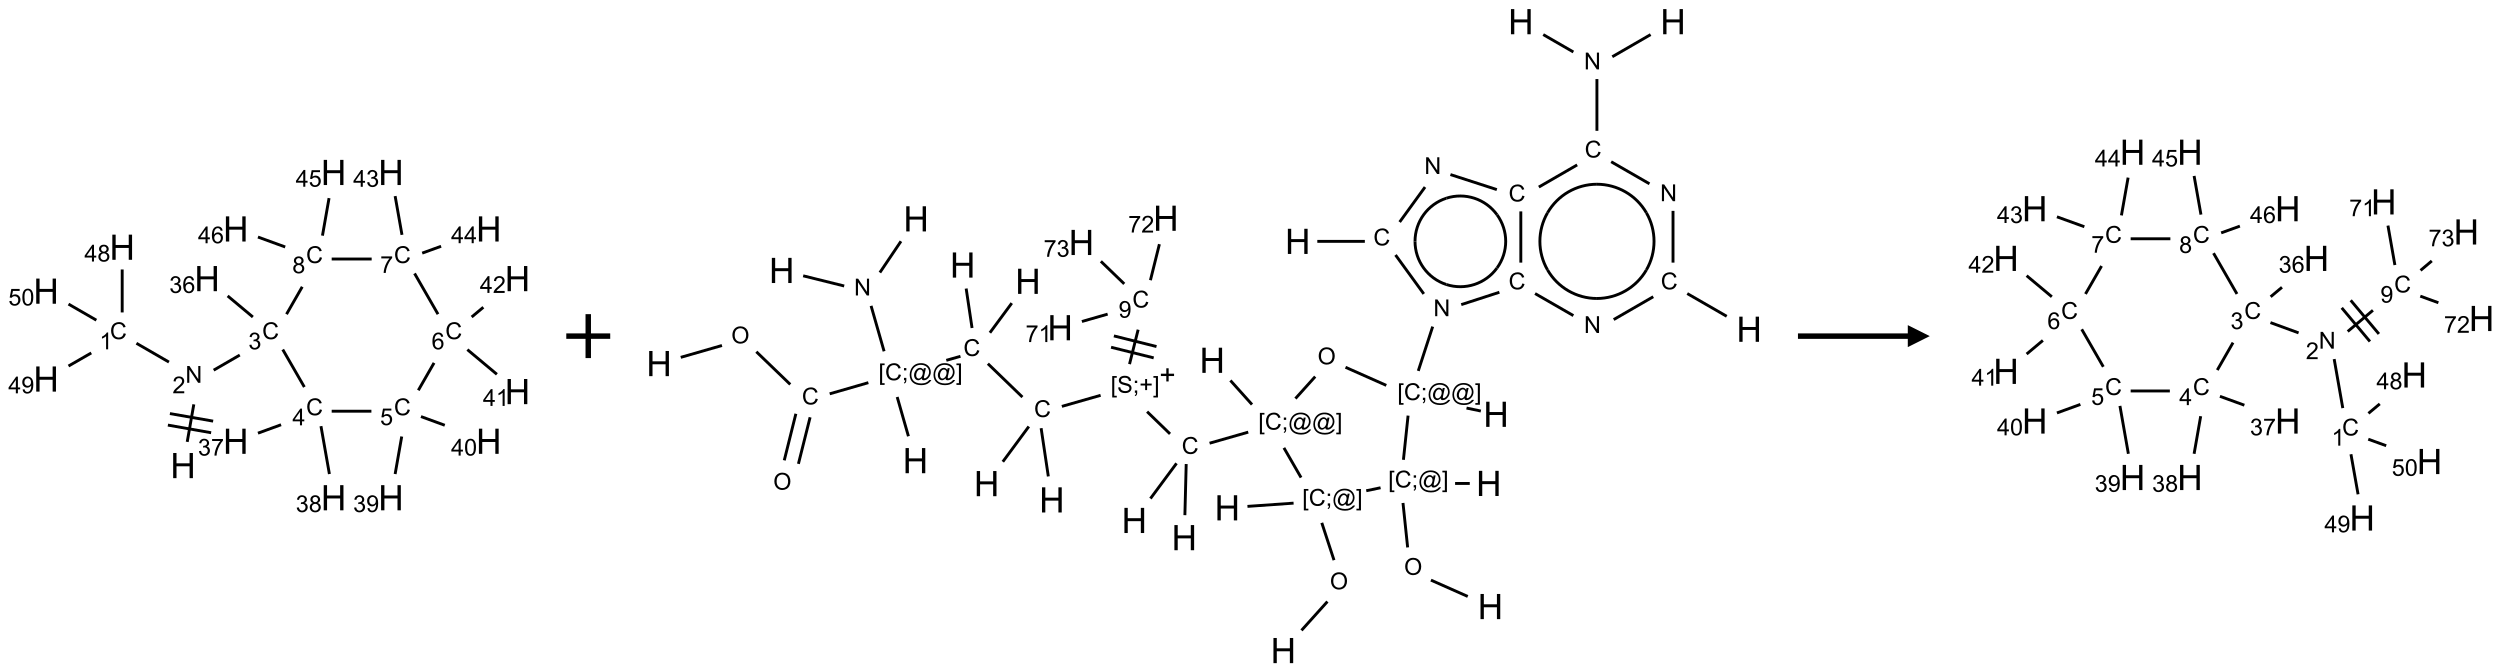 <?xml version="1.0" encoding="UTF-8"?>
<svg xmlns="http://www.w3.org/2000/svg" xmlns:xlink="http://www.w3.org/1999/xlink" width="1138" height="306" viewBox="0 0 1138 306">
<defs>
<g>
<g id="glyph-0-0">
<path d="M 2 0 L 2 -10 L 10 -10 L 10 0 Z M 2.25 -0.25 L 9.75 -0.25 L 9.75 -9.75 L 2.25 -9.75 Z M 2.25 -0.25 "/>
</g>
<g id="glyph-0-1">
<path d="M 1.281 0 L 1.281 -11.453 L 2.797 -11.453 L 2.797 -6.75 L 8.75 -6.75 L 8.75 -11.453 L 10.266 -11.453 L 10.266 0 L 8.75 0 L 8.75 -5.398 L 2.797 -5.398 L 2.797 0 Z M 1.281 0 "/>
</g>
<g id="glyph-1-0">
<path d="M 1.332 0 L 1.332 -6.668 L 6.668 -6.668 L 6.668 0 Z M 1.5 -0.168 L 6.5 -0.168 L 6.5 -6.5 L 1.5 -6.5 Z M 1.5 -0.168 "/>
</g>
<g id="glyph-1-1">
<path d="M 0.812 0 L 0.812 -7.637 L 1.848 -7.637 L 5.859 -1.641 L 5.859 -7.637 L 6.828 -7.637 L 6.828 0 L 5.793 0 L 1.781 -6 L 1.781 0 Z M 0.812 0 "/>
</g>
<g id="glyph-1-2">
<path d="M 5.371 -0.902 L 5.371 0 L 0.324 0 C 0.316 -0.227 0.352 -0.441 0.434 -0.652 C 0.562 -0.996 0.766 -1.332 1.051 -1.668 C 1.332 -2 1.742 -2.387 2.277 -2.824 C 3.105 -3.504 3.668 -4.043 3.957 -4.441 C 4.25 -4.84 4.395 -5.215 4.395 -5.566 C 4.395 -5.938 4.262 -6.254 3.996 -6.508 C 3.73 -6.762 3.387 -6.891 2.957 -6.891 C 2.508 -6.891 2.145 -6.754 1.875 -6.484 C 1.605 -6.215 1.469 -5.84 1.465 -5.359 L 0.5 -5.457 C 0.566 -6.176 0.812 -6.727 1.246 -7.102 C 1.676 -7.477 2.254 -7.668 2.98 -7.668 C 3.711 -7.668 4.293 -7.465 4.719 -7.059 C 5.145 -6.652 5.359 -6.148 5.359 -5.547 C 5.359 -5.242 5.297 -4.941 5.172 -4.645 C 5.047 -4.352 4.84 -4.039 4.551 -3.715 C 4.262 -3.387 3.777 -2.938 3.105 -2.371 C 2.543 -1.898 2.18 -1.578 2.02 -1.41 C 1.859 -1.242 1.73 -1.07 1.625 -0.902 Z M 5.371 -0.902 "/>
</g>
<g id="glyph-1-3">
<path d="M 6.27 -2.676 L 7.281 -2.422 C 7.07 -1.594 6.688 -0.961 6.137 -0.523 C 5.586 -0.086 4.914 0.129 4.121 0.129 C 3.297 0.129 2.629 -0.039 2.113 -0.371 C 1.598 -0.707 1.203 -1.191 0.934 -1.828 C 0.664 -2.465 0.531 -3.145 0.531 -3.875 C 0.531 -4.672 0.684 -5.363 0.988 -5.957 C 1.293 -6.547 1.723 -6.996 2.285 -7.305 C 2.844 -7.613 3.461 -7.766 4.137 -7.766 C 4.898 -7.766 5.543 -7.57 6.062 -7.184 C 6.582 -6.793 6.945 -6.246 7.152 -5.543 L 6.156 -5.309 C 5.98 -5.863 5.723 -6.266 5.387 -6.52 C 5.051 -6.773 4.625 -6.902 4.113 -6.902 C 3.527 -6.902 3.039 -6.762 2.645 -6.48 C 2.25 -6.199 1.973 -5.82 1.812 -5.348 C 1.652 -4.871 1.574 -4.383 1.574 -3.879 C 1.574 -3.23 1.668 -2.664 1.855 -2.18 C 2.047 -1.695 2.34 -1.332 2.738 -1.094 C 3.137 -0.855 3.57 -0.734 4.035 -0.734 C 4.602 -0.734 5.082 -0.898 5.473 -1.223 C 5.867 -1.551 6.133 -2.035 6.27 -2.676 Z M 6.27 -2.676 "/>
</g>
<g id="glyph-1-4">
<path d="M 3.973 0 L 3.035 0 L 3.035 -5.973 C 2.809 -5.758 2.516 -5.543 2.148 -5.328 C 1.781 -5.113 1.453 -4.953 1.16 -4.844 L 1.16 -5.75 C 1.684 -5.996 2.145 -6.297 2.535 -6.645 C 2.93 -6.996 3.207 -7.336 3.371 -7.668 L 3.973 -7.668 Z M 3.973 0 "/>
</g>
<g id="glyph-1-5">
<path d="M 3.449 0 L 3.449 -1.828 L 0.137 -1.828 L 0.137 -2.688 L 3.621 -7.637 L 4.387 -7.637 L 4.387 -2.688 L 5.418 -2.688 L 5.418 -1.828 L 4.387 -1.828 L 4.387 0 Z M 3.449 -2.688 L 3.449 -6.129 L 1.059 -2.688 Z M 3.449 -2.688 "/>
</g>
<g id="glyph-1-6">
<path d="M 1.887 -4.141 C 1.496 -4.281 1.207 -4.484 1.02 -4.75 C 0.832 -5.016 0.738 -5.328 0.738 -5.699 C 0.738 -6.254 0.938 -6.719 1.34 -7.098 C 1.738 -7.477 2.27 -7.668 2.934 -7.668 C 3.598 -7.668 4.137 -7.473 4.543 -7.086 C 4.949 -6.699 5.152 -6.227 5.152 -5.672 C 5.152 -5.316 5.059 -5.008 4.871 -4.746 C 4.688 -4.484 4.406 -4.281 4.027 -4.141 C 4.496 -3.988 4.852 -3.742 5.098 -3.402 C 5.34 -3.062 5.465 -2.656 5.465 -2.184 C 5.465 -1.531 5.234 -0.98 4.77 -0.535 C 4.309 -0.09 3.703 0.129 2.949 0.129 C 2.195 0.129 1.586 -0.094 1.125 -0.539 C 0.664 -0.984 0.434 -1.543 0.434 -2.207 C 0.434 -2.703 0.559 -3.121 0.809 -3.457 C 1.062 -3.793 1.422 -4.02 1.887 -4.141 Z M 1.699 -5.73 C 1.699 -5.367 1.812 -5.074 2.047 -4.844 C 2.281 -4.613 2.582 -4.5 2.953 -4.5 C 3.312 -4.5 3.609 -4.613 3.84 -4.84 C 4.07 -5.066 4.188 -5.348 4.188 -5.676 C 4.188 -6.02 4.07 -6.309 3.832 -6.543 C 3.594 -6.777 3.297 -6.895 2.941 -6.895 C 2.586 -6.895 2.289 -6.781 2.051 -6.551 C 1.816 -6.324 1.699 -6.047 1.699 -5.73 Z M 1.395 -2.203 C 1.395 -1.938 1.461 -1.676 1.586 -1.426 C 1.711 -1.176 1.902 -0.984 2.152 -0.848 C 2.402 -0.711 2.672 -0.641 2.957 -0.641 C 3.406 -0.641 3.777 -0.785 4.066 -1.074 C 4.359 -1.363 4.504 -1.727 4.504 -2.172 C 4.504 -2.625 4.355 -2.996 4.055 -3.293 C 3.754 -3.586 3.379 -3.734 2.926 -3.734 C 2.484 -3.734 2.121 -3.59 1.832 -3.297 C 1.543 -3.004 1.395 -2.641 1.395 -2.203 Z M 1.395 -2.203 "/>
</g>
<g id="glyph-1-7">
<path d="M 0.582 -1.766 L 1.484 -1.848 C 1.562 -1.426 1.707 -1.117 1.922 -0.926 C 2.137 -0.734 2.414 -0.641 2.75 -0.641 C 3.039 -0.641 3.289 -0.707 3.508 -0.84 C 3.727 -0.973 3.902 -1.148 4.043 -1.367 C 4.18 -1.586 4.297 -1.887 4.391 -2.262 C 4.484 -2.637 4.531 -3.016 4.531 -3.406 C 4.531 -3.449 4.531 -3.512 4.527 -3.594 C 4.34 -3.297 4.082 -3.055 3.758 -2.867 C 3.434 -2.68 3.082 -2.59 2.703 -2.59 C 2.07 -2.59 1.535 -2.816 1.098 -3.277 C 0.66 -3.734 0.441 -4.34 0.441 -5.09 C 0.441 -5.863 0.672 -6.484 1.129 -6.957 C 1.586 -7.43 2.156 -7.668 2.844 -7.668 C 3.34 -7.668 3.793 -7.531 4.207 -7.266 C 4.617 -7 4.93 -6.617 5.145 -6.121 C 5.355 -5.629 5.465 -4.91 5.465 -3.973 C 5.465 -2.996 5.359 -2.223 5.145 -1.645 C 4.934 -1.066 4.617 -0.625 4.199 -0.324 C 3.781 -0.02 3.293 0.129 2.73 0.129 C 2.133 0.129 1.645 -0.035 1.266 -0.367 C 0.887 -0.699 0.66 -1.164 0.582 -1.766 Z M 4.422 -5.137 C 4.422 -5.676 4.277 -6.102 3.992 -6.418 C 3.707 -6.734 3.359 -6.891 2.957 -6.891 C 2.543 -6.891 2.18 -6.719 1.871 -6.379 C 1.562 -6.039 1.406 -5.598 1.406 -5.059 C 1.406 -4.57 1.555 -4.176 1.848 -3.871 C 2.141 -3.566 2.5 -3.418 2.934 -3.418 C 3.367 -3.418 3.723 -3.57 4.004 -3.871 C 4.281 -4.176 4.422 -4.598 4.422 -5.137 Z M 4.422 -5.137 "/>
</g>
<g id="glyph-1-8">
<path d="M 0.441 -2 L 1.426 -2.082 C 1.5 -1.605 1.668 -1.242 1.934 -1.004 C 2.199 -0.762 2.52 -0.641 2.895 -0.641 C 3.348 -0.641 3.73 -0.812 4.043 -1.152 C 4.355 -1.492 4.512 -1.941 4.512 -2.504 C 4.512 -3.039 4.359 -3.461 4.059 -3.77 C 3.758 -4.078 3.367 -4.234 2.879 -4.234 C 2.578 -4.234 2.305 -4.164 2.062 -4.027 C 1.82 -3.891 1.629 -3.715 1.488 -3.496 L 0.609 -3.609 L 1.348 -7.531 L 5.145 -7.531 L 5.145 -6.637 L 2.098 -6.637 L 1.688 -4.582 C 2.145 -4.902 2.625 -5.062 3.129 -5.062 C 3.797 -5.062 4.359 -4.832 4.816 -4.371 C 5.277 -3.91 5.504 -3.312 5.504 -2.59 C 5.504 -1.898 5.305 -1.301 4.902 -0.797 C 4.41 -0.18 3.742 0.129 2.895 0.129 C 2.199 0.129 1.633 -0.062 1.195 -0.453 C 0.758 -0.844 0.504 -1.359 0.441 -2 Z M 0.441 -2 "/>
</g>
<g id="glyph-1-9">
<path d="M 0.441 -3.766 C 0.441 -4.668 0.535 -5.395 0.723 -5.945 C 0.906 -6.496 1.184 -6.922 1.551 -7.219 C 1.918 -7.516 2.375 -7.668 2.934 -7.668 C 3.344 -7.668 3.703 -7.586 4.012 -7.418 C 4.32 -7.254 4.574 -7.016 4.777 -6.707 C 4.977 -6.395 5.137 -6.016 5.25 -5.57 C 5.363 -5.125 5.422 -4.523 5.422 -3.766 C 5.422 -2.871 5.328 -2.148 5.145 -1.598 C 4.961 -1.047 4.688 -0.621 4.32 -0.32 C 3.953 -0.02 3.492 0.129 2.934 0.129 C 2.195 0.129 1.617 -0.133 1.199 -0.66 C 0.695 -1.297 0.441 -2.332 0.441 -3.766 Z M 1.406 -3.766 C 1.406 -2.512 1.555 -1.68 1.848 -1.262 C 2.141 -0.848 2.5 -0.641 2.934 -0.641 C 3.363 -0.641 3.727 -0.848 4.02 -1.266 C 4.312 -1.684 4.457 -2.516 4.457 -3.766 C 4.457 -5.023 4.312 -5.859 4.02 -6.27 C 3.727 -6.684 3.359 -6.891 2.922 -6.891 C 2.492 -6.891 2.148 -6.707 1.891 -6.344 C 1.566 -5.879 1.406 -5.02 1.406 -3.766 Z M 1.406 -3.766 "/>
</g>
<g id="glyph-1-10">
<path d="M 0.449 -2.016 L 1.387 -2.141 C 1.492 -1.609 1.676 -1.227 1.934 -0.992 C 2.191 -0.758 2.508 -0.641 2.879 -0.641 C 3.32 -0.641 3.695 -0.793 3.996 -1.098 C 4.301 -1.402 4.453 -1.781 4.453 -2.234 C 4.453 -2.664 4.312 -3.02 4.031 -3.301 C 3.75 -3.578 3.391 -3.719 2.957 -3.719 C 2.781 -3.719 2.562 -3.684 2.297 -3.613 L 2.402 -4.438 C 2.465 -4.43 2.516 -4.426 2.551 -4.426 C 2.949 -4.426 3.312 -4.531 3.629 -4.738 C 3.949 -4.949 4.109 -5.27 4.109 -5.703 C 4.109 -6.047 3.992 -6.332 3.762 -6.559 C 3.527 -6.785 3.227 -6.895 2.859 -6.895 C 2.496 -6.895 2.191 -6.781 1.949 -6.551 C 1.707 -6.324 1.547 -5.98 1.48 -5.52 L 0.543 -5.688 C 0.656 -6.316 0.918 -6.805 1.324 -7.148 C 1.73 -7.492 2.234 -7.668 2.84 -7.668 C 3.254 -7.668 3.641 -7.578 3.988 -7.398 C 4.34 -7.219 4.609 -6.977 4.793 -6.668 C 4.98 -6.359 5.074 -6.031 5.074 -5.684 C 5.074 -5.352 4.984 -5.051 4.809 -4.781 C 4.629 -4.512 4.367 -4.297 4.02 -4.137 C 4.473 -4.031 4.824 -3.816 5.074 -3.488 C 5.324 -3.16 5.449 -2.75 5.449 -2.254 C 5.449 -1.59 5.203 -1.023 4.719 -0.559 C 4.234 -0.098 3.617 0.137 2.875 0.137 C 2.203 0.137 1.648 -0.062 1.207 -0.465 C 0.762 -0.863 0.512 -1.379 0.449 -2.016 Z M 0.449 -2.016 "/>
</g>
<g id="glyph-1-11">
<path d="M 5.309 -5.766 L 4.375 -5.691 C 4.293 -6.059 4.172 -6.328 4.02 -6.496 C 3.766 -6.762 3.453 -6.895 3.082 -6.895 C 2.785 -6.895 2.523 -6.812 2.297 -6.645 C 2 -6.43 1.77 -6.117 1.598 -5.703 C 1.43 -5.289 1.34 -4.703 1.332 -3.938 C 1.559 -4.281 1.836 -4.535 2.16 -4.703 C 2.488 -4.871 2.828 -4.953 3.188 -4.953 C 3.812 -4.953 4.344 -4.723 4.785 -4.262 C 5.223 -3.801 5.441 -3.207 5.441 -2.48 C 5.441 -2 5.34 -1.555 5.133 -1.145 C 4.926 -0.73 4.641 -0.418 4.281 -0.199 C 3.922 0.02 3.512 0.129 3.051 0.129 C 2.27 0.129 1.633 -0.156 1.141 -0.73 C 0.648 -1.305 0.402 -2.254 0.402 -3.574 C 0.402 -5.051 0.672 -6.121 1.219 -6.793 C 1.695 -7.375 2.336 -7.668 3.141 -7.668 C 3.742 -7.668 4.234 -7.5 4.617 -7.16 C 5 -6.824 5.23 -6.359 5.309 -5.766 Z M 1.48 -2.473 C 1.48 -2.152 1.547 -1.844 1.684 -1.547 C 1.82 -1.25 2.016 -1.027 2.262 -0.871 C 2.508 -0.719 2.766 -0.641 3.035 -0.641 C 3.434 -0.641 3.773 -0.801 4.059 -1.121 C 4.344 -1.441 4.484 -1.875 4.484 -2.422 C 4.484 -2.949 4.344 -3.367 4.062 -3.668 C 3.781 -3.973 3.426 -4.125 3 -4.125 C 2.578 -4.125 2.219 -3.973 1.922 -3.668 C 1.625 -3.363 1.48 -2.969 1.48 -2.473 Z M 1.48 -2.473 "/>
</g>
<g id="glyph-1-12">
<path d="M 0.504 -6.637 L 0.504 -7.535 L 5.449 -7.535 L 5.449 -6.809 C 4.961 -6.289 4.48 -5.602 4.004 -4.746 C 3.527 -3.887 3.156 -3.004 2.895 -2.098 C 2.707 -1.461 2.59 -0.762 2.535 0 L 1.574 0 C 1.582 -0.602 1.703 -1.328 1.926 -2.176 C 2.152 -3.027 2.477 -3.848 2.898 -4.637 C 3.32 -5.426 3.77 -6.094 4.246 -6.637 Z M 0.504 -6.637 "/>
</g>
<g id="glyph-1-13">
<path d="M 0.516 -3.719 C 0.516 -4.984 0.855 -5.977 1.535 -6.695 C 2.215 -7.414 3.094 -7.77 4.172 -7.77 C 4.875 -7.77 5.512 -7.602 6.078 -7.266 C 6.645 -6.93 7.074 -6.461 7.371 -5.855 C 7.668 -5.254 7.816 -4.57 7.816 -3.809 C 7.816 -3.035 7.66 -2.34 7.348 -1.73 C 7.035 -1.117 6.594 -0.656 6.02 -0.34 C 5.449 -0.027 4.828 0.129 4.168 0.129 C 3.449 0.129 2.805 -0.043 2.238 -0.391 C 1.672 -0.738 1.246 -1.211 0.953 -1.812 C 0.66 -2.414 0.516 -3.047 0.516 -3.719 Z M 1.559 -3.703 C 1.559 -2.781 1.805 -2.059 2.301 -1.527 C 2.793 -1 3.414 -0.734 4.16 -0.734 C 4.922 -0.734 5.547 -1 6.039 -1.535 C 6.531 -2.07 6.777 -2.828 6.777 -3.812 C 6.777 -4.434 6.672 -4.977 6.461 -5.441 C 6.25 -5.902 5.945 -6.262 5.539 -6.52 C 5.133 -6.773 4.68 -6.902 4.176 -6.902 C 3.461 -6.902 2.848 -6.656 2.332 -6.164 C 1.816 -5.672 1.559 -4.852 1.559 -3.703 Z M 1.559 -3.703 "/>
</g>
<g id="glyph-1-14">
<path d="M 0.723 2.121 L 0.723 -7.637 L 2.793 -7.637 L 2.793 -6.859 L 1.66 -6.859 L 1.66 1.344 L 2.793 1.344 L 2.793 2.121 Z M 0.723 2.121 "/>
</g>
<g id="glyph-1-15">
<path d="M 0.949 -4.465 L 0.949 -5.531 L 2.016 -5.531 L 2.016 -4.465 Z M 0.949 0 L 0.949 -1.066 L 2.016 -1.066 L 2.016 0 C 2.016 0.391 1.945 0.711 1.809 0.949 C 1.668 1.191 1.449 1.379 1.145 1.512 L 0.887 1.109 C 1.082 1.023 1.23 0.895 1.324 0.727 C 1.418 0.559 1.469 0.316 1.48 0 Z M 0.949 0 "/>
</g>
<g id="glyph-1-16">
<path d="M 6.047 -0.848 C 5.82 -0.59 5.57 -0.379 5.289 -0.223 C 5.008 -0.062 4.73 0.016 4.449 0.016 C 4.141 0.016 3.84 -0.074 3.547 -0.254 C 3.254 -0.434 3.02 -0.715 2.836 -1.09 C 2.652 -1.465 2.562 -1.875 2.562 -2.324 C 2.562 -2.875 2.703 -3.43 2.988 -3.98 C 3.27 -4.535 3.621 -4.953 4.043 -5.23 C 4.461 -5.508 4.871 -5.645 5.266 -5.645 C 5.566 -5.645 5.855 -5.566 6.129 -5.41 C 6.402 -5.25 6.641 -5.012 6.84 -4.688 L 7.016 -5.496 L 7.949 -5.496 L 7.199 -2 C 7.094 -1.516 7.043 -1.246 7.043 -1.191 C 7.043 -1.098 7.078 -1.02 7.148 -0.949 C 7.219 -0.883 7.305 -0.848 7.406 -0.848 C 7.59 -0.848 7.832 -0.953 8.129 -1.168 C 8.527 -1.445 8.84 -1.816 9.07 -2.285 C 9.301 -2.75 9.418 -3.234 9.418 -3.73 C 9.418 -4.309 9.27 -4.852 8.973 -5.355 C 8.676 -5.859 8.23 -6.262 7.645 -6.562 C 7.055 -6.863 6.406 -7.016 5.691 -7.016 C 4.879 -7.016 4.137 -6.824 3.465 -6.445 C 2.793 -6.066 2.273 -5.52 1.902 -4.809 C 1.535 -4.098 1.348 -3.34 1.348 -2.527 C 1.348 -1.676 1.535 -0.941 1.902 -0.328 C 2.273 0.285 2.809 0.742 3.508 1.035 C 4.207 1.328 4.984 1.473 5.832 1.473 C 6.742 1.473 7.504 1.32 8.121 1.016 C 8.734 0.711 9.195 0.34 9.5 -0.098 L 10.441 -0.098 C 10.266 0.266 9.961 0.637 9.531 1.016 C 9.102 1.395 8.59 1.695 7.996 1.914 C 7.402 2.133 6.688 2.246 5.848 2.246 C 5.078 2.246 4.367 2.145 3.715 1.949 C 3.066 1.75 2.512 1.453 2.051 1.055 C 1.594 0.656 1.25 0.199 1.016 -0.316 C 0.723 -0.973 0.578 -1.684 0.578 -2.441 C 0.578 -3.289 0.75 -4.098 1.098 -4.863 C 1.523 -5.805 2.125 -6.527 2.902 -7.027 C 3.684 -7.527 4.629 -7.777 5.738 -7.777 C 6.602 -7.777 7.375 -7.602 8.059 -7.246 C 8.746 -6.895 9.285 -6.371 9.684 -5.672 C 10.02 -5.07 10.188 -4.418 10.188 -3.715 C 10.188 -2.707 9.832 -1.812 9.125 -1.031 C 8.492 -0.328 7.801 0.02 7.051 0.02 C 6.812 0.02 6.617 -0.016 6.473 -0.09 C 6.324 -0.16 6.215 -0.266 6.145 -0.402 C 6.102 -0.488 6.066 -0.637 6.047 -0.848 Z M 3.527 -2.262 C 3.527 -1.785 3.641 -1.414 3.863 -1.152 C 4.09 -0.887 4.348 -0.754 4.641 -0.754 C 4.836 -0.754 5.039 -0.812 5.254 -0.93 C 5.469 -1.047 5.676 -1.219 5.871 -1.449 C 6.066 -1.676 6.23 -1.969 6.355 -2.32 C 6.48 -2.672 6.543 -3.027 6.543 -3.379 C 6.543 -3.852 6.426 -4.219 6.191 -4.48 C 5.957 -4.738 5.672 -4.871 5.332 -4.871 C 5.109 -4.871 4.902 -4.812 4.707 -4.699 C 4.512 -4.586 4.32 -4.406 4.137 -4.156 C 3.953 -3.906 3.805 -3.602 3.691 -3.246 C 3.582 -2.887 3.527 -2.559 3.527 -2.262 Z M 3.527 -2.262 "/>
</g>
<g id="glyph-1-17">
<path d="M 2.27 2.121 L 0.203 2.121 L 0.203 1.344 L 1.332 1.344 L 1.332 -6.859 L 0.203 -6.859 L 0.203 -7.637 L 2.27 -7.637 Z M 2.27 2.121 "/>
</g>
<g id="glyph-1-18">
<path d="M 0.48 -2.453 L 1.434 -2.535 C 1.477 -2.152 1.582 -1.84 1.746 -1.598 C 1.91 -1.352 2.168 -1.152 2.516 -1.004 C 2.863 -0.852 3.254 -0.777 3.688 -0.777 C 4.074 -0.777 4.414 -0.832 4.707 -0.949 C 5.004 -1.062 5.223 -1.219 5.367 -1.418 C 5.512 -1.617 5.582 -1.836 5.582 -2.074 C 5.582 -2.312 5.516 -2.523 5.375 -2.699 C 5.234 -2.879 5.008 -3.031 4.688 -3.152 C 4.484 -3.23 4.031 -3.355 3.328 -3.523 C 2.625 -3.691 2.137 -3.852 1.855 -4 C 1.488 -4.191 1.219 -4.43 1.039 -4.711 C 0.859 -4.992 0.77 -5.312 0.77 -5.66 C 0.77 -6.047 0.879 -6.406 1.098 -6.742 C 1.316 -7.078 1.637 -7.332 2.059 -7.504 C 2.477 -7.68 2.945 -7.766 3.457 -7.766 C 4.023 -7.766 4.523 -7.676 4.957 -7.492 C 5.387 -7.309 5.719 -7.043 5.953 -6.688 C 6.188 -6.332 6.312 -5.934 6.328 -5.484 L 5.359 -5.41 C 5.309 -5.895 5.133 -6.258 4.832 -6.504 C 4.531 -6.75 4.086 -6.875 3.5 -6.875 C 2.891 -6.875 2.445 -6.762 2.164 -6.539 C 1.883 -6.316 1.746 -6.047 1.746 -5.73 C 1.746 -5.457 1.844 -5.23 2.043 -5.051 C 2.238 -4.875 2.742 -4.695 3.566 -4.508 C 4.387 -4.32 4.949 -4.16 5.254 -4.02 C 5.699 -3.816 6.027 -3.555 6.238 -3.242 C 6.449 -2.93 6.559 -2.566 6.559 -2.156 C 6.559 -1.75 6.441 -1.367 6.207 -1.008 C 5.977 -0.648 5.641 -0.367 5.207 -0.168 C 4.77 0.031 4.281 0.129 3.734 0.129 C 3.043 0.129 2.465 0.031 1.996 -0.172 C 1.531 -0.375 1.164 -0.676 0.898 -1.082 C 0.633 -1.484 0.492 -1.941 0.48 -2.453 Z M 0.48 -2.453 "/>
</g>
<g id="glyph-1-19">
<path d="M 2.672 -1.234 L 2.672 -3.328 L 0.594 -3.328 L 0.594 -4.203 L 2.672 -4.203 L 2.672 -6.281 L 3.559 -6.281 L 3.559 -4.203 L 5.637 -4.203 L 5.637 -3.328 L 3.559 -3.328 L 3.559 -1.234 Z M 2.672 -1.234 "/>
</g>
</g>
</defs>
<path fill="none" stroke-width="0.033" stroke-linecap="butt" stroke-linejoin="miter" stroke="rgb(0%, 0%, 0%)" stroke-opacity="1" stroke-miterlimit="10" d="M 1.606 3.066 L 1.681 2.639 " transform="matrix(40, 0, 0, 40, 20.982, 78.502)"/>
<path fill="none" stroke-width="0.033" stroke-linecap="butt" stroke-linejoin="miter" stroke="rgb(0%, 0%, 0%)" stroke-opacity="1" stroke-miterlimit="10" d="M 1.901 2.83 L 1.409 2.744 " transform="matrix(40, 0, 0, 40, 20.982, 78.502)"/>
<path fill="none" stroke-width="0.033" stroke-linecap="butt" stroke-linejoin="miter" stroke="rgb(0%, 0%, 0%)" stroke-opacity="1" stroke-miterlimit="10" d="M 1.878 2.962 L 1.386 2.875 " transform="matrix(40, 0, 0, 40, 20.982, 78.502)"/>
<path fill="none" stroke-width="0.033" stroke-linecap="butt" stroke-linejoin="miter" stroke="rgb(0%, 0%, 0%)" stroke-opacity="1" stroke-miterlimit="10" d="M 1.398 2.158 L 1.028 1.944 " transform="matrix(40, 0, 0, 40, 20.982, 78.502)"/>
<path fill="none" stroke-width="0.033" stroke-linecap="butt" stroke-linejoin="miter" stroke="rgb(0%, 0%, 0%)" stroke-opacity="1" stroke-miterlimit="10" d="M 0.866 1.593 L 0.866 1.104 " transform="matrix(40, 0, 0, 40, 20.982, 78.502)"/>
<path fill="none" stroke-width="0.033" stroke-linecap="butt" stroke-linejoin="miter" stroke="rgb(0%, 0%, 0%)" stroke-opacity="1" stroke-miterlimit="10" d="M 0.514 2.054 L 0.255 2.203 " transform="matrix(40, 0, 0, 40, 20.982, 78.502)"/>
<path fill="none" stroke-width="0.033" stroke-linecap="butt" stroke-linejoin="miter" stroke="rgb(0%, 0%, 0%)" stroke-opacity="1" stroke-miterlimit="10" d="M 0.572 1.681 L 0.255 1.498 " transform="matrix(40, 0, 0, 40, 20.982, 78.502)"/>
<path fill="none" stroke-width="0.033" stroke-linecap="butt" stroke-linejoin="miter" stroke="rgb(0%, 0%, 0%)" stroke-opacity="1" stroke-miterlimit="10" d="M 1.907 2.25 L 2.204 2.078 " transform="matrix(40, 0, 0, 40, 20.982, 78.502)"/>
<path fill="none" stroke-width="0.033" stroke-linecap="butt" stroke-linejoin="miter" stroke="rgb(0%, 0%, 0%)" stroke-opacity="1" stroke-miterlimit="10" d="M 2.353 1.645 L 2.066 1.405 " transform="matrix(40, 0, 0, 40, 20.982, 78.502)"/>
<path fill="none" stroke-width="0.033" stroke-linecap="butt" stroke-linejoin="miter" stroke="rgb(0%, 0%, 0%)" stroke-opacity="1" stroke-miterlimit="10" d="M 2.693 2.015 L 2.939 2.442 " transform="matrix(40, 0, 0, 40, 20.982, 78.502)"/>
<path fill="none" stroke-width="0.033" stroke-linecap="butt" stroke-linejoin="miter" stroke="rgb(0%, 0%, 0%)" stroke-opacity="1" stroke-miterlimit="10" d="M 2.674 2.871 L 2.411 2.967 " transform="matrix(40, 0, 0, 40, 20.982, 78.502)"/>
<path fill="none" stroke-width="0.033" stroke-linecap="butt" stroke-linejoin="miter" stroke="rgb(0%, 0%, 0%)" stroke-opacity="1" stroke-miterlimit="10" d="M 3.128 2.887 L 3.224 3.432 " transform="matrix(40, 0, 0, 40, 20.982, 78.502)"/>
<path fill="none" stroke-width="0.033" stroke-linecap="butt" stroke-linejoin="miter" stroke="rgb(0%, 0%, 0%)" stroke-opacity="1" stroke-miterlimit="10" d="M 3.25 2.717 L 3.702 2.717 " transform="matrix(40, 0, 0, 40, 20.982, 78.502)"/>
<path fill="none" stroke-width="0.033" stroke-linecap="butt" stroke-linejoin="miter" stroke="rgb(0%, 0%, 0%)" stroke-opacity="1" stroke-miterlimit="10" d="M 4.047 3.005 L 3.972 3.432 " transform="matrix(40, 0, 0, 40, 20.982, 78.502)"/>
<path fill="none" stroke-width="0.033" stroke-linecap="butt" stroke-linejoin="miter" stroke="rgb(0%, 0%, 0%)" stroke-opacity="1" stroke-miterlimit="10" d="M 4.266 2.778 L 4.537 2.877 " transform="matrix(40, 0, 0, 40, 20.982, 78.502)"/>
<path fill="none" stroke-width="0.033" stroke-linecap="butt" stroke-linejoin="miter" stroke="rgb(0%, 0%, 0%)" stroke-opacity="1" stroke-miterlimit="10" d="M 4.236 2.479 L 4.415 2.167 " transform="matrix(40, 0, 0, 40, 20.982, 78.502)"/>
<path fill="none" stroke-width="0.033" stroke-linecap="butt" stroke-linejoin="miter" stroke="rgb(0%, 0%, 0%)" stroke-opacity="1" stroke-miterlimit="10" d="M 4.794 2.016 L 5.13 2.297 " transform="matrix(40, 0, 0, 40, 20.982, 78.502)"/>
<path fill="none" stroke-width="0.033" stroke-linecap="butt" stroke-linejoin="miter" stroke="rgb(0%, 0%, 0%)" stroke-opacity="1" stroke-miterlimit="10" d="M 4.843 1.645 L 4.976 1.534 " transform="matrix(40, 0, 0, 40, 20.982, 78.502)"/>
<path fill="none" stroke-width="0.033" stroke-linecap="butt" stroke-linejoin="miter" stroke="rgb(0%, 0%, 0%)" stroke-opacity="1" stroke-miterlimit="10" d="M 4.46 1.613 L 4.193 1.149 " transform="matrix(40, 0, 0, 40, 20.982, 78.502)"/>
<path fill="none" stroke-width="0.033" stroke-linecap="butt" stroke-linejoin="miter" stroke="rgb(0%, 0%, 0%)" stroke-opacity="1" stroke-miterlimit="10" d="M 4.05 0.71 L 3.972 0.269 " transform="matrix(40, 0, 0, 40, 20.982, 78.502)"/>
<path fill="none" stroke-width="0.033" stroke-linecap="butt" stroke-linejoin="miter" stroke="rgb(0%, 0%, 0%)" stroke-opacity="1" stroke-miterlimit="10" d="M 4.28 0.918 L 4.495 0.84 " transform="matrix(40, 0, 0, 40, 20.982, 78.502)"/>
<path fill="none" stroke-width="0.033" stroke-linecap="butt" stroke-linejoin="miter" stroke="rgb(0%, 0%, 0%)" stroke-opacity="1" stroke-miterlimit="10" d="M 3.705 0.985 L 3.25 0.985 " transform="matrix(40, 0, 0, 40, 20.982, 78.502)"/>
<path fill="none" stroke-width="0.033" stroke-linecap="butt" stroke-linejoin="miter" stroke="rgb(0%, 0%, 0%)" stroke-opacity="1" stroke-miterlimit="10" d="M 2.915 1.301 L 2.736 1.613 " transform="matrix(40, 0, 0, 40, 20.982, 78.502)"/>
<path fill="none" stroke-width="0.033" stroke-linecap="butt" stroke-linejoin="miter" stroke="rgb(0%, 0%, 0%)" stroke-opacity="1" stroke-miterlimit="10" d="M 3.145 0.719 L 3.22 0.292 " transform="matrix(40, 0, 0, 40, 20.982, 78.502)"/>
<path fill="none" stroke-width="0.033" stroke-linecap="butt" stroke-linejoin="miter" stroke="rgb(0%, 0%, 0%)" stroke-opacity="1" stroke-miterlimit="10" d="M 2.721 0.848 L 2.411 0.735 " transform="matrix(40, 0, 0, 40, 20.982, 78.502)"/>
<g fill="rgb(0%, 0%, 0%)" fill-opacity="1">
<use xlink:href="#glyph-0-1" x="77.547" y="217.656"/>
</g>
<g fill="rgb(0%, 0%, 0%)" fill-opacity="1">
<use xlink:href="#glyph-1-1" x="84.391" y="174.246"/>
</g>
<g fill="rgb(0%, 0%, 0%)" fill-opacity="1">
<use xlink:href="#glyph-1-2" x="78.5" y="179.016"/>
</g>
<g fill="rgb(0%, 0%, 0%)" fill-opacity="1">
<use xlink:href="#glyph-1-3" x="50.031" y="154.379"/>
</g>
<g fill="rgb(0%, 0%, 0%)" fill-opacity="1">
<use xlink:href="#glyph-1-4" x="45.254" y="159.016"/>
</g>
<g fill="rgb(0%, 0%, 0%)" fill-opacity="1">
<use xlink:href="#glyph-0-1" x="49.852" y="118.262"/>
</g>
<g fill="rgb(0%, 0%, 0%)" fill-opacity="1">
<use xlink:href="#glyph-1-5" x="38.402" y="119.055"/>
<use xlink:href="#glyph-1-6" x="44.335" y="119.055"/>
</g>
<g fill="rgb(0%, 0%, 0%)" fill-opacity="1">
<use xlink:href="#glyph-0-1" x="15.211" y="178.262"/>
</g>
<g fill="rgb(0%, 0%, 0%)" fill-opacity="1">
<use xlink:href="#glyph-1-5" x="3.762" y="179.055"/>
<use xlink:href="#glyph-1-7" x="9.694" y="179.055"/>
</g>
<g fill="rgb(0%, 0%, 0%)" fill-opacity="1">
<use xlink:href="#glyph-0-1" x="15.211" y="138.262"/>
</g>
<g fill="rgb(0%, 0%, 0%)" fill-opacity="1">
<use xlink:href="#glyph-1-8" x="3.801" y="139.055"/>
<use xlink:href="#glyph-1-9" x="9.733" y="139.055"/>
</g>
<g fill="rgb(0%, 0%, 0%)" fill-opacity="1">
<use xlink:href="#glyph-1-3" x="119.312" y="154.379"/>
</g>
<g fill="rgb(0%, 0%, 0%)" fill-opacity="1">
<use xlink:href="#glyph-1-10" x="113.062" y="159.016"/>
</g>
<g fill="rgb(0%, 0%, 0%)" fill-opacity="1">
<use xlink:href="#glyph-0-1" x="88.492" y="132.551"/>
</g>
<g fill="rgb(0%, 0%, 0%)" fill-opacity="1">
<use xlink:href="#glyph-1-10" x="77.062" y="133.344"/>
<use xlink:href="#glyph-1-11" x="82.995" y="133.344"/>
</g>
<g fill="rgb(0%, 0%, 0%)" fill-opacity="1">
<use xlink:href="#glyph-1-3" x="139.312" y="189.02"/>
</g>
<g fill="rgb(0%, 0%, 0%)" fill-opacity="1">
<use xlink:href="#glyph-1-5" x="133.094" y="193.625"/>
</g>
<g fill="rgb(0%, 0%, 0%)" fill-opacity="1">
<use xlink:href="#glyph-0-1" x="101.547" y="206.586"/>
</g>
<g fill="rgb(0%, 0%, 0%)" fill-opacity="1">
<use xlink:href="#glyph-1-10" x="90.113" y="207.375"/>
<use xlink:href="#glyph-1-12" x="96.046" y="207.375"/>
</g>
<g fill="rgb(0%, 0%, 0%)" fill-opacity="1">
<use xlink:href="#glyph-0-1" x="146.078" y="232.297"/>
</g>
<g fill="rgb(0%, 0%, 0%)" fill-opacity="1">
<use xlink:href="#glyph-1-10" x="134.629" y="233.09"/>
<use xlink:href="#glyph-1-6" x="140.561" y="233.09"/>
</g>
<g fill="rgb(0%, 0%, 0%)" fill-opacity="1">
<use xlink:href="#glyph-1-3" x="179.312" y="189.02"/>
</g>
<g fill="rgb(0%, 0%, 0%)" fill-opacity="1">
<use xlink:href="#glyph-1-8" x="173.004" y="193.523"/>
</g>
<g fill="rgb(0%, 0%, 0%)" fill-opacity="1">
<use xlink:href="#glyph-0-1" x="172.188" y="232.297"/>
</g>
<g fill="rgb(0%, 0%, 0%)" fill-opacity="1">
<use xlink:href="#glyph-1-10" x="160.738" y="233.09"/>
<use xlink:href="#glyph-1-7" x="166.671" y="233.09"/>
</g>
<g fill="rgb(0%, 0%, 0%)" fill-opacity="1">
<use xlink:href="#glyph-0-1" x="216.723" y="206.586"/>
</g>
<g fill="rgb(0%, 0%, 0%)" fill-opacity="1">
<use xlink:href="#glyph-1-5" x="205.312" y="207.375"/>
<use xlink:href="#glyph-1-9" x="211.245" y="207.375"/>
</g>
<g fill="rgb(0%, 0%, 0%)" fill-opacity="1">
<use xlink:href="#glyph-1-3" x="202.688" y="154.379"/>
</g>
<g fill="rgb(0%, 0%, 0%)" fill-opacity="1">
<use xlink:href="#glyph-1-11" x="196.441" y="159.016"/>
</g>
<g fill="rgb(0%, 0%, 0%)" fill-opacity="1">
<use xlink:href="#glyph-0-1" x="229.773" y="183.973"/>
</g>
<g fill="rgb(0%, 0%, 0%)" fill-opacity="1">
<use xlink:href="#glyph-1-5" x="219.816" y="184.766"/>
<use xlink:href="#glyph-1-4" x="225.749" y="184.766"/>
</g>
<g fill="rgb(0%, 0%, 0%)" fill-opacity="1">
<use xlink:href="#glyph-0-1" x="229.773" y="132.551"/>
</g>
<g fill="rgb(0%, 0%, 0%)" fill-opacity="1">
<use xlink:href="#glyph-1-5" x="218.418" y="133.344"/>
<use xlink:href="#glyph-1-2" x="224.35" y="133.344"/>
</g>
<g fill="rgb(0%, 0%, 0%)" fill-opacity="1">
<use xlink:href="#glyph-1-3" x="179.312" y="119.738"/>
</g>
<g fill="rgb(0%, 0%, 0%)" fill-opacity="1">
<use xlink:href="#glyph-1-12" x="173.059" y="124.246"/>
</g>
<g fill="rgb(0%, 0%, 0%)" fill-opacity="1">
<use xlink:href="#glyph-0-1" x="172.188" y="84.23"/>
</g>
<g fill="rgb(0%, 0%, 0%)" fill-opacity="1">
<use xlink:href="#glyph-1-5" x="160.754" y="85.023"/>
<use xlink:href="#glyph-1-10" x="166.686" y="85.023"/>
</g>
<g fill="rgb(0%, 0%, 0%)" fill-opacity="1">
<use xlink:href="#glyph-0-1" x="216.723" y="109.941"/>
</g>
<g fill="rgb(0%, 0%, 0%)" fill-opacity="1">
<use xlink:href="#glyph-1-5" x="205.32" y="110.703"/>
<use xlink:href="#glyph-1-5" x="211.253" y="110.703"/>
</g>
<g fill="rgb(0%, 0%, 0%)" fill-opacity="1">
<use xlink:href="#glyph-1-3" x="139.312" y="119.738"/>
</g>
<g fill="rgb(0%, 0%, 0%)" fill-opacity="1">
<use xlink:href="#glyph-1-6" x="133.047" y="124.375"/>
</g>
<g fill="rgb(0%, 0%, 0%)" fill-opacity="1">
<use xlink:href="#glyph-0-1" x="146.078" y="84.23"/>
</g>
<g fill="rgb(0%, 0%, 0%)" fill-opacity="1">
<use xlink:href="#glyph-1-5" x="134.59" y="84.992"/>
<use xlink:href="#glyph-1-8" x="140.522" y="84.992"/>
</g>
<g fill="rgb(0%, 0%, 0%)" fill-opacity="1">
<use xlink:href="#glyph-0-1" x="101.547" y="109.941"/>
</g>
<g fill="rgb(0%, 0%, 0%)" fill-opacity="1">
<use xlink:href="#glyph-1-5" x="90.117" y="110.734"/>
<use xlink:href="#glyph-1-11" x="96.049" y="110.734"/>
</g>
<path fill="none" stroke-width="0.062" stroke-linecap="butt" stroke-linejoin="miter" stroke="rgb(0%, 0%, 0%)" stroke-opacity="1" stroke-miterlimit="10" d="M 0 0 L 0.5 0 M 0.25 -0.25 L 0.25 0.25 " transform="matrix(40, 0, 0, 40, 257.771, 153)"/>
<path fill="none" stroke-width="0.033" stroke-linecap="butt" stroke-linejoin="miter" stroke="rgb(0%, 0%, 0%)" stroke-opacity="1" stroke-miterlimit="10" d="M 0.247 3.82 L 0.716 3.685 " transform="matrix(40, 0, 0, 40, 299.998, 9.867)"/>
<path fill="none" stroke-width="0.033" stroke-linecap="butt" stroke-linejoin="miter" stroke="rgb(0%, 0%, 0%)" stroke-opacity="1" stroke-miterlimit="10" d="M 1.107 3.756 L 1.493 4.128 " transform="matrix(40, 0, 0, 40, 299.998, 9.867)"/>
<path fill="none" stroke-width="0.033" stroke-linecap="butt" stroke-linejoin="miter" stroke="rgb(0%, 0%, 0%)" stroke-opacity="1" stroke-miterlimit="10" d="M 1.557 4.462 L 1.425 4.992 " transform="matrix(40, 0, 0, 40, 299.998, 9.867)"/>
<path fill="none" stroke-width="0.033" stroke-linecap="butt" stroke-linejoin="miter" stroke="rgb(0%, 0%, 0%)" stroke-opacity="1" stroke-miterlimit="10" d="M 1.719 4.502 L 1.586 5.032 " transform="matrix(40, 0, 0, 40, 299.998, 9.867)"/>
<path fill="none" stroke-width="0.033" stroke-linecap="butt" stroke-linejoin="miter" stroke="rgb(0%, 0%, 0%)" stroke-opacity="1" stroke-miterlimit="10" d="M 1.942 4.235 L 2.382 4.108 " transform="matrix(40, 0, 0, 40, 299.998, 9.867)"/>
<path fill="none" stroke-width="0.033" stroke-linecap="butt" stroke-linejoin="miter" stroke="rgb(0%, 0%, 0%)" stroke-opacity="1" stroke-miterlimit="10" d="M 2.71 4.271 L 2.838 4.718 " transform="matrix(40, 0, 0, 40, 299.998, 9.867)"/>
<path fill="none" stroke-width="0.033" stroke-linecap="butt" stroke-linejoin="miter" stroke="rgb(0%, 0%, 0%)" stroke-opacity="1" stroke-miterlimit="10" d="M 2.561 3.751 L 2.413 3.234 " transform="matrix(40, 0, 0, 40, 299.998, 9.867)"/>
<path fill="none" stroke-width="0.033" stroke-linecap="butt" stroke-linejoin="miter" stroke="rgb(0%, 0%, 0%)" stroke-opacity="1" stroke-miterlimit="10" d="M 2.513 2.855 L 2.753 2.499 " transform="matrix(40, 0, 0, 40, 299.998, 9.867)"/>
<path fill="none" stroke-width="0.033" stroke-linecap="butt" stroke-linejoin="miter" stroke="rgb(0%, 0%, 0%)" stroke-opacity="1" stroke-miterlimit="10" d="M 2.107 3.008 L 1.64 2.892 " transform="matrix(40, 0, 0, 40, 299.998, 9.867)"/>
<path fill="none" stroke-width="0.033" stroke-linecap="butt" stroke-linejoin="miter" stroke="rgb(0%, 0%, 0%)" stroke-opacity="1" stroke-miterlimit="10" d="M 3.269 3.854 L 3.43 3.808 " transform="matrix(40, 0, 0, 40, 299.998, 9.867)"/>
<path fill="none" stroke-width="0.033" stroke-linecap="butt" stroke-linejoin="miter" stroke="rgb(0%, 0%, 0%)" stroke-opacity="1" stroke-miterlimit="10" d="M 3.765 3.54 L 4.014 3.203 " transform="matrix(40, 0, 0, 40, 299.998, 9.867)"/>
<path fill="none" stroke-width="0.033" stroke-linecap="butt" stroke-linejoin="miter" stroke="rgb(0%, 0%, 0%)" stroke-opacity="1" stroke-miterlimit="10" d="M 3.562 3.486 L 3.495 3.037 " transform="matrix(40, 0, 0, 40, 299.998, 9.867)"/>
<path fill="none" stroke-width="0.033" stroke-linecap="butt" stroke-linejoin="miter" stroke="rgb(0%, 0%, 0%)" stroke-opacity="1" stroke-miterlimit="10" d="M 3.742 3.892 L 4.135 4.272 " transform="matrix(40, 0, 0, 40, 299.998, 9.867)"/>
<path fill="none" stroke-width="0.033" stroke-linecap="butt" stroke-linejoin="miter" stroke="rgb(0%, 0%, 0%)" stroke-opacity="1" stroke-miterlimit="10" d="M 4.208 4.607 L 3.912 5.008 " transform="matrix(40, 0, 0, 40, 299.998, 9.867)"/>
<path fill="none" stroke-width="0.033" stroke-linecap="butt" stroke-linejoin="miter" stroke="rgb(0%, 0%, 0%)" stroke-opacity="1" stroke-miterlimit="10" d="M 4.348 4.626 L 4.43 5.175 " transform="matrix(40, 0, 0, 40, 299.998, 9.867)"/>
<path fill="none" stroke-width="0.033" stroke-linecap="butt" stroke-linejoin="miter" stroke="rgb(0%, 0%, 0%)" stroke-opacity="1" stroke-miterlimit="10" d="M 4.584 4.378 L 5.025 4.252 " transform="matrix(40, 0, 0, 40, 299.998, 9.867)"/>
<path fill="none" stroke-width="0.033" stroke-linecap="butt" stroke-linejoin="miter" stroke="rgb(0%, 0%, 0%)" stroke-opacity="1" stroke-miterlimit="10" d="M 5.554 4.438 L 5.815 4.691 " transform="matrix(40, 0, 0, 40, 299.998, 9.867)"/>
<path fill="none" stroke-width="0.033" stroke-linecap="butt" stroke-linejoin="miter" stroke="rgb(0%, 0%, 0%)" stroke-opacity="1" stroke-miterlimit="10" d="M 5.889 5.026 L 5.592 5.427 " transform="matrix(40, 0, 0, 40, 299.998, 9.867)"/>
<path fill="none" stroke-width="0.033" stroke-linecap="butt" stroke-linejoin="miter" stroke="rgb(0%, 0%, 0%)" stroke-opacity="1" stroke-miterlimit="10" d="M 5.999 5.034 L 5.984 5.616 " transform="matrix(40, 0, 0, 40, 299.998, 9.867)"/>
<path fill="none" stroke-width="0.033" stroke-linecap="butt" stroke-linejoin="miter" stroke="rgb(0%, 0%, 0%)" stroke-opacity="1" stroke-miterlimit="10" d="M 6.265 4.797 L 6.705 4.671 " transform="matrix(40, 0, 0, 40, 299.998, 9.867)"/>
<path fill="none" stroke-width="0.033" stroke-linecap="butt" stroke-linejoin="miter" stroke="rgb(0%, 0%, 0%)" stroke-opacity="1" stroke-miterlimit="10" d="M 6.748 4.357 L 6.502 4.083 " transform="matrix(40, 0, 0, 40, 299.998, 9.867)"/>
<path fill="none" stroke-width="0.033" stroke-linecap="butt" stroke-linejoin="miter" stroke="rgb(0%, 0%, 0%)" stroke-opacity="1" stroke-miterlimit="10" d="M 7.242 4.289 L 7.467 4.039 " transform="matrix(40, 0, 0, 40, 299.998, 9.867)"/>
<path fill="none" stroke-width="0.033" stroke-linecap="butt" stroke-linejoin="miter" stroke="rgb(0%, 0%, 0%)" stroke-opacity="1" stroke-miterlimit="10" d="M 7.812 3.933 L 8.276 4.139 " transform="matrix(40, 0, 0, 40, 299.998, 9.867)"/>
<path fill="none" stroke-width="0.033" stroke-linecap="butt" stroke-linejoin="miter" stroke="rgb(0%, 0%, 0%)" stroke-opacity="1" stroke-miterlimit="10" d="M 9.189 4.397 L 9.352 4.431 " transform="matrix(40, 0, 0, 40, 299.998, 9.867)"/>
<path fill="none" stroke-width="0.033" stroke-linecap="butt" stroke-linejoin="miter" stroke="rgb(0%, 0%, 0%)" stroke-opacity="1" stroke-miterlimit="10" d="M 8.64 3.974 L 8.804 3.47 " transform="matrix(40, 0, 0, 40, 299.998, 9.867)"/>
<path fill="none" stroke-width="0.033" stroke-linecap="butt" stroke-linejoin="miter" stroke="rgb(0%, 0%, 0%)" stroke-opacity="1" stroke-miterlimit="10" d="M 8.703 3.098 L 8.381 2.655 " transform="matrix(40, 0, 0, 40, 299.998, 9.867)"/>
<path fill="none" stroke-width="0.033" stroke-linecap="butt" stroke-linejoin="miter" stroke="rgb(0%, 0%, 0%)" stroke-opacity="1" stroke-miterlimit="10" d="M 8.032 2.5 L 7.491 2.5 " transform="matrix(40, 0, 0, 40, 299.998, 9.867)"/>
<path fill="none" stroke-width="0.033" stroke-linecap="butt" stroke-linejoin="miter" stroke="rgb(0%, 0%, 0%)" stroke-opacity="1" stroke-miterlimit="10" d="M 8.428 2.28 L 8.717 1.882 " transform="matrix(40, 0, 0, 40, 299.998, 9.867)"/>
<path fill="none" stroke-width="0.033" stroke-linecap="butt" stroke-linejoin="miter" stroke="rgb(0%, 0%, 0%)" stroke-opacity="1" stroke-miterlimit="10" d="M 9.006 1.74 L 9.534 1.911 " transform="matrix(40, 0, 0, 40, 299.998, 9.867)"/>
<path fill="none" stroke-width="0.033" stroke-linecap="butt" stroke-linejoin="miter" stroke="rgb(0%, 0%, 0%)" stroke-opacity="1" stroke-miterlimit="10" d="M 10.012 1.882 L 10.448 1.63 " transform="matrix(40, 0, 0, 40, 299.998, 9.867)"/>
<path fill="none" stroke-width="0.033" stroke-linecap="butt" stroke-linejoin="miter" stroke="rgb(0%, 0%, 0%)" stroke-opacity="1" stroke-miterlimit="10" d="M 10.673 1.242 L 10.673 0.653 " transform="matrix(40, 0, 0, 40, 299.998, 9.867)"/>
<path fill="none" stroke-width="0.033" stroke-linecap="butt" stroke-linejoin="miter" stroke="rgb(0%, 0%, 0%)" stroke-opacity="1" stroke-miterlimit="10" d="M 10.405 0.345 L 10.062 0.147 " transform="matrix(40, 0, 0, 40, 299.998, 9.867)"/>
<path fill="none" stroke-width="0.033" stroke-linecap="butt" stroke-linejoin="miter" stroke="rgb(0%, 0%, 0%)" stroke-opacity="1" stroke-miterlimit="10" d="M 10.848 0.399 L 11.284 0.147 " transform="matrix(40, 0, 0, 40, 299.998, 9.867)"/>
<path fill="none" stroke-width="0.033" stroke-linecap="butt" stroke-linejoin="miter" stroke="rgb(0%, 0%, 0%)" stroke-opacity="1" stroke-miterlimit="10" d="M 10.835 1.594 L 11.271 1.845 " transform="matrix(40, 0, 0, 40, 299.998, 9.867)"/>
<path fill="none" stroke-width="0.033" stroke-linecap="butt" stroke-linejoin="miter" stroke="rgb(0%, 0%, 0%)" stroke-opacity="1" stroke-miterlimit="10" d="M 11.539 2.153 L 11.539 2.742 " transform="matrix(40, 0, 0, 40, 299.998, 9.867)"/>
<path fill="none" stroke-width="0.033" stroke-linecap="butt" stroke-linejoin="miter" stroke="rgb(0%, 0%, 0%)" stroke-opacity="1" stroke-miterlimit="10" d="M 11.701 3.094 L 12.15 3.353 " transform="matrix(40, 0, 0, 40, 299.998, 9.867)"/>
<path fill="none" stroke-width="0.033" stroke-linecap="butt" stroke-linejoin="miter" stroke="rgb(0%, 0%, 0%)" stroke-opacity="1" stroke-miterlimit="10" d="M 11.314 3.13 L 10.864 3.39 " transform="matrix(40, 0, 0, 40, 299.998, 9.867)"/>
<path fill="none" stroke-width="0.033" stroke-linecap="butt" stroke-linejoin="miter" stroke="rgb(0%, 0%, 0%)" stroke-opacity="1" stroke-miterlimit="10" d="M 10.405 3.345 L 9.969 3.094 " transform="matrix(40, 0, 0, 40, 299.998, 9.867)"/>
<path fill="none" stroke-width="0.033" stroke-linecap="butt" stroke-linejoin="miter" stroke="rgb(0%, 0%, 0%)" stroke-opacity="1" stroke-miterlimit="10" d="M 9.807 2.742 L 9.807 2.159 " transform="matrix(40, 0, 0, 40, 299.998, 9.867)"/>
<path fill="none" stroke-width="0.033" stroke-linecap="butt" stroke-linejoin="miter" stroke="rgb(0%, 0%, 0%)" stroke-opacity="1" stroke-miterlimit="10" d="M 9.563 3.079 L 9.129 3.22 " transform="matrix(40, 0, 0, 40, 299.998, 9.867)"/>
<path fill="none" stroke-width="0.033" stroke-linecap="butt" stroke-linejoin="miter" stroke="rgb(0%, 0%, 0%)" stroke-opacity="1" stroke-miterlimit="10" d="M 8.524 4.483 L 8.471 4.986 " transform="matrix(40, 0, 0, 40, 299.998, 9.867)"/>
<path fill="none" stroke-width="0.033" stroke-linecap="butt" stroke-linejoin="miter" stroke="rgb(0%, 0%, 0%)" stroke-opacity="1" stroke-miterlimit="10" d="M 9.059 5.255 L 9.226 5.255 " transform="matrix(40, 0, 0, 40, 299.998, 9.867)"/>
<path fill="none" stroke-width="0.033" stroke-linecap="butt" stroke-linejoin="miter" stroke="rgb(0%, 0%, 0%)" stroke-opacity="1" stroke-miterlimit="10" d="M 8.466 5.477 L 8.519 5.983 " transform="matrix(40, 0, 0, 40, 299.998, 9.867)"/>
<path fill="none" stroke-width="0.033" stroke-linecap="butt" stroke-linejoin="miter" stroke="rgb(0%, 0%, 0%)" stroke-opacity="1" stroke-miterlimit="10" d="M 8.784 6.355 L 9.203 6.541 " transform="matrix(40, 0, 0, 40, 299.998, 9.867)"/>
<path fill="none" stroke-width="0.033" stroke-linecap="butt" stroke-linejoin="miter" stroke="rgb(0%, 0%, 0%)" stroke-opacity="1" stroke-miterlimit="10" d="M 8.211 5.304 L 8.048 5.338 " transform="matrix(40, 0, 0, 40, 299.998, 9.867)"/>
<path fill="none" stroke-width="0.033" stroke-linecap="butt" stroke-linejoin="miter" stroke="rgb(0%, 0%, 0%)" stroke-opacity="1" stroke-miterlimit="10" d="M 7.306 5.188 L 7.111 4.85 " transform="matrix(40, 0, 0, 40, 299.998, 9.867)"/>
<path fill="none" stroke-width="0.033" stroke-linecap="butt" stroke-linejoin="miter" stroke="rgb(0%, 0%, 0%)" stroke-opacity="1" stroke-miterlimit="10" d="M 7.221 5.479 L 6.696 5.516 " transform="matrix(40, 0, 0, 40, 299.998, 9.867)"/>
<path fill="none" stroke-width="0.033" stroke-linecap="butt" stroke-linejoin="miter" stroke="rgb(0%, 0%, 0%)" stroke-opacity="1" stroke-miterlimit="10" d="M 7.542 5.703 L 7.681 6.128 " transform="matrix(40, 0, 0, 40, 299.998, 9.867)"/>
<path fill="none" stroke-width="0.033" stroke-linecap="butt" stroke-linejoin="miter" stroke="rgb(0%, 0%, 0%)" stroke-opacity="1" stroke-miterlimit="10" d="M 7.606 6.599 L 7.311 6.927 " transform="matrix(40, 0, 0, 40, 299.998, 9.867)"/>
<path fill="none" stroke-width="0.033" stroke-linecap="butt" stroke-linejoin="miter" stroke="rgb(0%, 0%, 0%)" stroke-opacity="1" stroke-miterlimit="10" d="M 5.354 3.897 L 5.452 3.505 " transform="matrix(40, 0, 0, 40, 299.998, 9.867)"/>
<path fill="none" stroke-width="0.033" stroke-linecap="butt" stroke-linejoin="miter" stroke="rgb(0%, 0%, 0%)" stroke-opacity="1" stroke-miterlimit="10" d="M 5.661 3.697 L 5.176 3.576 " transform="matrix(40, 0, 0, 40, 299.998, 9.867)"/>
<path fill="none" stroke-width="0.033" stroke-linecap="butt" stroke-linejoin="miter" stroke="rgb(0%, 0%, 0%)" stroke-opacity="1" stroke-miterlimit="10" d="M 5.629 3.826 L 5.144 3.705 " transform="matrix(40, 0, 0, 40, 299.998, 9.867)"/>
<path fill="none" stroke-width="0.033" stroke-linecap="butt" stroke-linejoin="miter" stroke="rgb(0%, 0%, 0%)" stroke-opacity="1" stroke-miterlimit="10" d="M 5.105 3.328 L 4.812 3.412 " transform="matrix(40, 0, 0, 40, 299.998, 9.867)"/>
<path fill="none" stroke-width="0.033" stroke-linecap="butt" stroke-linejoin="miter" stroke="rgb(0%, 0%, 0%)" stroke-opacity="1" stroke-miterlimit="10" d="M 5.592 2.942 L 5.694 2.532 " transform="matrix(40, 0, 0, 40, 299.998, 9.867)"/>
<path fill="none" stroke-width="0.033" stroke-linecap="butt" stroke-linejoin="miter" stroke="rgb(0%, 0%, 0%)" stroke-opacity="1" stroke-miterlimit="10" d="M 5.294 2.984 L 5.028 2.727 " transform="matrix(40, 0, 0, 40, 299.998, 9.867)"/>
<path fill="none" stroke-width="0.033" stroke-linecap="butt" stroke-linejoin="miter" stroke="rgb(0%, 0%, 0%)" stroke-opacity="1" stroke-miterlimit="10" d="M 8.959 2.991 C 8.747 2.922 8.603 2.724 8.603 2.5 " transform="matrix(40, 0, 0, 40, 299.998, 9.867)"/>
<path fill="none" stroke-width="0.033" stroke-linecap="butt" stroke-linejoin="miter" stroke="rgb(0%, 0%, 0%)" stroke-opacity="1" stroke-miterlimit="10" d="M 9.536 2.803 C 9.405 2.984 9.172 3.06 8.959 2.991 " transform="matrix(40, 0, 0, 40, 299.998, 9.867)"/>
<path fill="none" stroke-width="0.033" stroke-linecap="butt" stroke-linejoin="miter" stroke="rgb(0%, 0%, 0%)" stroke-opacity="1" stroke-miterlimit="10" d="M 9.536 2.197 C 9.668 2.378 9.668 2.622 9.536 2.803 " transform="matrix(40, 0, 0, 40, 299.998, 9.867)"/>
<path fill="none" stroke-width="0.033" stroke-linecap="butt" stroke-linejoin="miter" stroke="rgb(0%, 0%, 0%)" stroke-opacity="1" stroke-miterlimit="10" d="M 8.959 2.009 C 9.172 1.94 9.405 2.016 9.536 2.197 " transform="matrix(40, 0, 0, 40, 299.998, 9.867)"/>
<path fill="none" stroke-width="0.033" stroke-linecap="butt" stroke-linejoin="miter" stroke="rgb(0%, 0%, 0%)" stroke-opacity="1" stroke-miterlimit="10" d="M 8.603 2.5 C 8.603 2.276 8.747 2.078 8.959 2.009 " transform="matrix(40, 0, 0, 40, 299.998, 9.867)"/>
<path fill="none" stroke-width="0.033" stroke-linecap="butt" stroke-linejoin="miter" stroke="rgb(0%, 0%, 0%)" stroke-opacity="1" stroke-miterlimit="10" d="M 10.111 2.175 C 10.227 1.974 10.441 1.85 10.673 1.85 " transform="matrix(40, 0, 0, 40, 299.998, 9.867)"/>
<path fill="none" stroke-width="0.033" stroke-linecap="butt" stroke-linejoin="miter" stroke="rgb(0%, 0%, 0%)" stroke-opacity="1" stroke-miterlimit="10" d="M 10.111 2.825 C 9.995 2.624 9.995 2.376 10.111 2.175 " transform="matrix(40, 0, 0, 40, 299.998, 9.867)"/>
<path fill="none" stroke-width="0.033" stroke-linecap="butt" stroke-linejoin="miter" stroke="rgb(0%, 0%, 0%)" stroke-opacity="1" stroke-miterlimit="10" d="M 10.673 3.15 C 10.441 3.15 10.227 3.026 10.111 2.825 " transform="matrix(40, 0, 0, 40, 299.998, 9.867)"/>
<path fill="none" stroke-width="0.033" stroke-linecap="butt" stroke-linejoin="miter" stroke="rgb(0%, 0%, 0%)" stroke-opacity="1" stroke-miterlimit="10" d="M 11.236 2.825 C 11.12 3.026 10.905 3.15 10.673 3.15 " transform="matrix(40, 0, 0, 40, 299.998, 9.867)"/>
<path fill="none" stroke-width="0.033" stroke-linecap="butt" stroke-linejoin="miter" stroke="rgb(0%, 0%, 0%)" stroke-opacity="1" stroke-miterlimit="10" d="M 11.236 2.175 C 11.352 2.376 11.352 2.624 11.236 2.825 " transform="matrix(40, 0, 0, 40, 299.998, 9.867)"/>
<path fill="none" stroke-width="0.033" stroke-linecap="butt" stroke-linejoin="miter" stroke="rgb(0%, 0%, 0%)" stroke-opacity="1" stroke-miterlimit="10" d="M 10.673 1.85 C 10.905 1.85 11.12 1.974 11.236 2.175 " transform="matrix(40, 0, 0, 40, 299.998, 9.867)"/>
<g fill="rgb(0%, 0%, 0%)" fill-opacity="1">
<use xlink:href="#glyph-0-1" x="294.227" y="171.223"/>
</g>
<g fill="rgb(0%, 0%, 0%)" fill-opacity="1">
<use xlink:href="#glyph-1-13" x="332.871" y="156.316"/>
</g>
<g fill="rgb(0%, 0%, 0%)" fill-opacity="1">
<use xlink:href="#glyph-1-3" x="365.004" y="184.102"/>
</g>
<g fill="rgb(0%, 0%, 0%)" fill-opacity="1">
<use xlink:href="#glyph-1-13" x="351.969" y="222.918"/>
</g>
<g fill="rgb(0%, 0%, 0%)" fill-opacity="1">
<use xlink:href="#glyph-1-14" x="399.883" y="173.082"/>
<use xlink:href="#glyph-1-3" x="402.846" y="173.082"/>
<use xlink:href="#glyph-1-15" x="410.549" y="173.082"/>
<use xlink:href="#glyph-1-16" x="413.513" y="173.082"/>
<use xlink:href="#glyph-1-16" x="424.341" y="173.082"/>
<use xlink:href="#glyph-1-17" x="435.169" y="173.082"/>
</g>
<g fill="rgb(0%, 0%, 0%)" fill-opacity="1">
<use xlink:href="#glyph-0-1" x="410.926" y="215.41"/>
</g>
<g fill="rgb(0%, 0%, 0%)" fill-opacity="1">
<use xlink:href="#glyph-1-1" x="388.773" y="134.492"/>
</g>
<g fill="rgb(0%, 0%, 0%)" fill-opacity="1">
<use xlink:href="#glyph-0-1" x="411.242" y="105.348"/>
</g>
<g fill="rgb(0%, 0%, 0%)" fill-opacity="1">
<use xlink:href="#glyph-0-1" x="350.062" y="128.832"/>
</g>
<g fill="rgb(0%, 0%, 0%)" fill-opacity="1">
<use xlink:href="#glyph-1-3" x="438.531" y="162.051"/>
</g>
<g fill="rgb(0%, 0%, 0%)" fill-opacity="1">
<use xlink:href="#glyph-0-1" x="462.145" y="133.777"/>
</g>
<g fill="rgb(0%, 0%, 0%)" fill-opacity="1">
<use xlink:href="#glyph-0-1" x="432.438" y="126.371"/>
</g>
<g fill="rgb(0%, 0%, 0%)" fill-opacity="1">
<use xlink:href="#glyph-1-3" x="470.68" y="189.836"/>
</g>
<g fill="rgb(0%, 0%, 0%)" fill-opacity="1">
<use xlink:href="#glyph-0-1" x="443.332" y="225.871"/>
</g>
<g fill="rgb(0%, 0%, 0%)" fill-opacity="1">
<use xlink:href="#glyph-0-1" x="473.035" y="233.281"/>
</g>
<g fill="rgb(0%, 0%, 0%)" fill-opacity="1">
<use xlink:href="#glyph-1-14" x="505.559" y="178.809"/>
<use xlink:href="#glyph-1-18" x="508.522" y="178.809"/>
<use xlink:href="#glyph-1-15" x="515.637" y="178.809"/>
<use xlink:href="#glyph-1-19" x="518.6" y="178.809"/>
<use xlink:href="#glyph-1-17" x="524.829" y="178.809"/>
</g>
<path fill-rule="nonzero" fill="rgb(0%, 0%, 0%)" fill-opacity="1" d="M 528.438 170.105 L 530.902 170.105 L 530.902 167.641 L 531.969 167.641 L 531.969 170.105 L 534.434 170.105 L 534.434 171.172 L 531.969 171.172 L 531.969 173.637 L 530.902 173.637 L 530.902 171.172 L 528.438 171.172 "/>
<g fill="rgb(0%, 0%, 0%)" fill-opacity="1">
<use xlink:href="#glyph-1-3" x="537.902" y="206.598"/>
</g>
<g fill="rgb(0%, 0%, 0%)" fill-opacity="1">
<use xlink:href="#glyph-0-1" x="510.555" y="242.633"/>
</g>
<g fill="rgb(0%, 0%, 0%)" fill-opacity="1">
<use xlink:href="#glyph-0-1" x="533.301" y="250.465"/>
</g>
<g fill="rgb(0%, 0%, 0%)" fill-opacity="1">
<use xlink:href="#glyph-1-14" x="572.781" y="195.578"/>
<use xlink:href="#glyph-1-3" x="575.745" y="195.578"/>
<use xlink:href="#glyph-1-15" x="583.448" y="195.578"/>
<use xlink:href="#glyph-1-16" x="586.411" y="195.578"/>
<use xlink:href="#glyph-1-16" x="597.24" y="195.578"/>
<use xlink:href="#glyph-1-17" x="608.068" y="195.578"/>
</g>
<g fill="rgb(0%, 0%, 0%)" fill-opacity="1">
<use xlink:href="#glyph-0-1" x="546.035" y="169.727"/>
</g>
<g fill="rgb(0%, 0%, 0%)" fill-opacity="1">
<use xlink:href="#glyph-1-13" x="599.758" y="165.848"/>
</g>
<g fill="rgb(0%, 0%, 0%)" fill-opacity="1">
<use xlink:href="#glyph-1-14" x="636.09" y="182.121"/>
<use xlink:href="#glyph-1-3" x="639.053" y="182.121"/>
<use xlink:href="#glyph-1-15" x="646.757" y="182.121"/>
<use xlink:href="#glyph-1-16" x="649.72" y="182.121"/>
<use xlink:href="#glyph-1-16" x="660.548" y="182.121"/>
<use xlink:href="#glyph-1-17" x="671.376" y="182.121"/>
</g>
<g fill="rgb(0%, 0%, 0%)" fill-opacity="1">
<use xlink:href="#glyph-0-1" x="675.23" y="194.312"/>
</g>
<g fill="rgb(0%, 0%, 0%)" fill-opacity="1">
<use xlink:href="#glyph-1-1" x="652.473" y="143.941"/>
</g>
<g fill="rgb(0%, 0%, 0%)" fill-opacity="1">
<use xlink:href="#glyph-1-3" x="625.137" y="111.711"/>
</g>
<g fill="rgb(0%, 0%, 0%)" fill-opacity="1">
<use xlink:href="#glyph-0-1" x="584.957" y="115.594"/>
</g>
<g fill="rgb(0%, 0%, 0%)" fill-opacity="1">
<use xlink:href="#glyph-1-1" x="648.363" y="79.219"/>
</g>
<g fill="rgb(0%, 0%, 0%)" fill-opacity="1">
<use xlink:href="#glyph-1-3" x="686.688" y="91.711"/>
</g>
<g fill="rgb(0%, 0%, 0%)" fill-opacity="1">
<use xlink:href="#glyph-1-3" x="721.328" y="71.711"/>
</g>
<g fill="rgb(0%, 0%, 0%)" fill-opacity="1">
<use xlink:href="#glyph-1-1" x="721.047" y="31.578"/>
</g>
<g fill="rgb(0%, 0%, 0%)" fill-opacity="1">
<use xlink:href="#glyph-0-1" x="686.508" y="15.594"/>
</g>
<g fill="rgb(0%, 0%, 0%)" fill-opacity="1">
<use xlink:href="#glyph-0-1" x="755.789" y="15.594"/>
</g>
<g fill="rgb(0%, 0%, 0%)" fill-opacity="1">
<use xlink:href="#glyph-1-1" x="755.688" y="91.578"/>
</g>
<g fill="rgb(0%, 0%, 0%)" fill-opacity="1">
<use xlink:href="#glyph-1-3" x="755.969" y="131.711"/>
</g>
<g fill="rgb(0%, 0%, 0%)" fill-opacity="1">
<use xlink:href="#glyph-0-1" x="790.434" y="155.594"/>
</g>
<g fill="rgb(0%, 0%, 0%)" fill-opacity="1">
<use xlink:href="#glyph-1-1" x="721.047" y="151.578"/>
</g>
<g fill="rgb(0%, 0%, 0%)" fill-opacity="1">
<use xlink:href="#glyph-1-3" x="686.688" y="131.711"/>
</g>
<g fill="rgb(0%, 0%, 0%)" fill-opacity="1">
<use xlink:href="#glyph-1-14" x="631.91" y="221.902"/>
<use xlink:href="#glyph-1-3" x="634.874" y="221.902"/>
<use xlink:href="#glyph-1-15" x="642.577" y="221.902"/>
<use xlink:href="#glyph-1-16" x="645.54" y="221.902"/>
<use xlink:href="#glyph-1-17" x="656.368" y="221.902"/>
</g>
<g fill="rgb(0%, 0%, 0%)" fill-opacity="1">
<use xlink:href="#glyph-0-1" x="671.926" y="225.777"/>
</g>
<g fill="rgb(0%, 0%, 0%)" fill-opacity="1">
<use xlink:href="#glyph-1-13" x="639.125" y="261.68"/>
</g>
<g fill="rgb(0%, 0%, 0%)" fill-opacity="1">
<use xlink:href="#glyph-0-1" x="672.648" y="281.828"/>
</g>
<g fill="rgb(0%, 0%, 0%)" fill-opacity="1">
<use xlink:href="#glyph-1-14" x="592.781" y="230.219"/>
<use xlink:href="#glyph-1-3" x="595.745" y="230.219"/>
<use xlink:href="#glyph-1-15" x="603.448" y="230.219"/>
<use xlink:href="#glyph-1-16" x="606.411" y="230.219"/>
<use xlink:href="#glyph-1-17" x="617.24" y="230.219"/>
</g>
<g fill="rgb(0%, 0%, 0%)" fill-opacity="1">
<use xlink:href="#glyph-0-1" x="552.895" y="236.887"/>
</g>
<g fill="rgb(0%, 0%, 0%)" fill-opacity="1">
<use xlink:href="#glyph-1-13" x="605.355" y="268.258"/>
</g>
<g fill="rgb(0%, 0%, 0%)" fill-opacity="1">
<use xlink:href="#glyph-0-1" x="578.395" y="301.863"/>
</g>
<g fill="rgb(0%, 0%, 0%)" fill-opacity="1">
<use xlink:href="#glyph-1-3" x="515.43" y="140"/>
</g>
<g fill="rgb(0%, 0%, 0%)" fill-opacity="1">
<use xlink:href="#glyph-1-7" x="509.164" y="144.633"/>
</g>
<g fill="rgb(0%, 0%, 0%)" fill-opacity="1">
<use xlink:href="#glyph-0-1" x="476.801" y="154.906"/>
</g>
<g fill="rgb(0%, 0%, 0%)" fill-opacity="1">
<use xlink:href="#glyph-1-12" x="466.84" y="155.699"/>
<use xlink:href="#glyph-1-4" x="472.772" y="155.699"/>
</g>
<g fill="rgb(0%, 0%, 0%)" fill-opacity="1">
<use xlink:href="#glyph-0-1" x="524.93" y="105.07"/>
</g>
<g fill="rgb(0%, 0%, 0%)" fill-opacity="1">
<use xlink:href="#glyph-1-12" x="513.57" y="105.863"/>
<use xlink:href="#glyph-1-2" x="519.503" y="105.863"/>
</g>
<g fill="rgb(0%, 0%, 0%)" fill-opacity="1">
<use xlink:href="#glyph-0-1" x="486.477" y="116.094"/>
</g>
<g fill="rgb(0%, 0%, 0%)" fill-opacity="1">
<use xlink:href="#glyph-1-12" x="475.043" y="116.887"/>
<use xlink:href="#glyph-1-10" x="480.975" y="116.887"/>
</g>
<path fill-rule="nonzero" fill="rgb(0%, 0%, 0%)" fill-opacity="1" d="M 818.43 154.25 L 868.43 154.25 L 868.43 158 L 878.43 153 L 868.43 148 L 868.43 151.75 L 818.43 151.75 "/>
<path fill="none" stroke-width="0.033" stroke-linecap="butt" stroke-linejoin="miter" stroke="rgb(0%, 0%, 0%)" stroke-opacity="1" stroke-miterlimit="10" d="M 3.832 2.912 L 3.734 2.354 " transform="matrix(40, 0, 0, 40, 913.154, 69.289)"/>
<path fill="none" stroke-width="0.033" stroke-linecap="butt" stroke-linejoin="miter" stroke="rgb(0%, 0%, 0%)" stroke-opacity="1" stroke-miterlimit="10" d="M 3.329 2.056 L 3.009 1.939 " transform="matrix(40, 0, 0, 40, 913.154, 69.289)"/>
<path fill="none" stroke-width="0.033" stroke-linecap="butt" stroke-linejoin="miter" stroke="rgb(0%, 0%, 0%)" stroke-opacity="1" stroke-miterlimit="10" d="M 3.011 1.645 L 3.14 1.537 " transform="matrix(40, 0, 0, 40, 913.154, 69.289)"/>
<path fill="none" stroke-width="0.033" stroke-linecap="butt" stroke-linejoin="miter" stroke="rgb(0%, 0%, 0%)" stroke-opacity="1" stroke-miterlimit="10" d="M 2.583 2.167 L 2.404 2.479 " transform="matrix(40, 0, 0, 40, 913.154, 69.289)"/>
<path fill="none" stroke-width="0.033" stroke-linecap="butt" stroke-linejoin="miter" stroke="rgb(0%, 0%, 0%)" stroke-opacity="1" stroke-miterlimit="10" d="M 2.434 2.778 L 2.712 2.879 " transform="matrix(40, 0, 0, 40, 913.154, 69.289)"/>
<path fill="none" stroke-width="0.033" stroke-linecap="butt" stroke-linejoin="miter" stroke="rgb(0%, 0%, 0%)" stroke-opacity="1" stroke-miterlimit="10" d="M 2.215 3.004 L 2.14 3.432 " transform="matrix(40, 0, 0, 40, 913.154, 69.289)"/>
<path fill="none" stroke-width="0.033" stroke-linecap="butt" stroke-linejoin="miter" stroke="rgb(0%, 0%, 0%)" stroke-opacity="1" stroke-miterlimit="10" d="M 1.864 2.717 L 1.418 2.717 " transform="matrix(40, 0, 0, 40, 913.154, 69.289)"/>
<path fill="none" stroke-width="0.033" stroke-linecap="butt" stroke-linejoin="miter" stroke="rgb(0%, 0%, 0%)" stroke-opacity="1" stroke-miterlimit="10" d="M 1.296 2.887 L 1.392 3.432 " transform="matrix(40, 0, 0, 40, 913.154, 69.289)"/>
<path fill="none" stroke-width="0.033" stroke-linecap="butt" stroke-linejoin="miter" stroke="rgb(0%, 0%, 0%)" stroke-opacity="1" stroke-miterlimit="10" d="M 0.846 2.87 L 0.579 2.967 " transform="matrix(40, 0, 0, 40, 913.154, 69.289)"/>
<path fill="none" stroke-width="0.033" stroke-linecap="butt" stroke-linejoin="miter" stroke="rgb(0%, 0%, 0%)" stroke-opacity="1" stroke-miterlimit="10" d="M 1.107 2.442 L 0.861 2.015 " transform="matrix(40, 0, 0, 40, 913.154, 69.289)"/>
<path fill="none" stroke-width="0.033" stroke-linecap="butt" stroke-linejoin="miter" stroke="rgb(0%, 0%, 0%)" stroke-opacity="1" stroke-miterlimit="10" d="M 0.419 2.142 L 0.234 2.297 " transform="matrix(40, 0, 0, 40, 913.154, 69.289)"/>
<path fill="none" stroke-width="0.033" stroke-linecap="butt" stroke-linejoin="miter" stroke="rgb(0%, 0%, 0%)" stroke-opacity="1" stroke-miterlimit="10" d="M 0.521 1.645 L 0.234 1.405 " transform="matrix(40, 0, 0, 40, 913.154, 69.289)"/>
<path fill="none" stroke-width="0.033" stroke-linecap="butt" stroke-linejoin="miter" stroke="rgb(0%, 0%, 0%)" stroke-opacity="1" stroke-miterlimit="10" d="M 0.904 1.613 L 1.087 1.295 " transform="matrix(40, 0, 0, 40, 913.154, 69.289)"/>
<path fill="none" stroke-width="0.033" stroke-linecap="butt" stroke-linejoin="miter" stroke="rgb(0%, 0%, 0%)" stroke-opacity="1" stroke-miterlimit="10" d="M 0.891 0.848 L 0.579 0.735 " transform="matrix(40, 0, 0, 40, 913.154, 69.289)"/>
<path fill="none" stroke-width="0.033" stroke-linecap="butt" stroke-linejoin="miter" stroke="rgb(0%, 0%, 0%)" stroke-opacity="1" stroke-miterlimit="10" d="M 1.313 0.719 L 1.389 0.289 " transform="matrix(40, 0, 0, 40, 913.154, 69.289)"/>
<path fill="none" stroke-width="0.033" stroke-linecap="butt" stroke-linejoin="miter" stroke="rgb(0%, 0%, 0%)" stroke-opacity="1" stroke-miterlimit="10" d="M 1.418 0.985 L 1.87 0.985 " transform="matrix(40, 0, 0, 40, 913.154, 69.289)"/>
<path fill="none" stroke-width="0.033" stroke-linecap="butt" stroke-linejoin="miter" stroke="rgb(0%, 0%, 0%)" stroke-opacity="1" stroke-miterlimit="10" d="M 2.361 1.149 L 2.628 1.613 " transform="matrix(40, 0, 0, 40, 913.154, 69.289)"/>
<path fill="none" stroke-width="0.033" stroke-linecap="butt" stroke-linejoin="miter" stroke="rgb(0%, 0%, 0%)" stroke-opacity="1" stroke-miterlimit="10" d="M 2.218 0.71 L 2.14 0.27 " transform="matrix(40, 0, 0, 40, 913.154, 69.289)"/>
<path fill="none" stroke-width="0.033" stroke-linecap="butt" stroke-linejoin="miter" stroke="rgb(0%, 0%, 0%)" stroke-opacity="1" stroke-miterlimit="10" d="M 2.448 0.918 L 2.661 0.841 " transform="matrix(40, 0, 0, 40, 913.154, 69.289)"/>
<path fill="none" stroke-width="0.033" stroke-linecap="butt" stroke-linejoin="miter" stroke="rgb(0%, 0%, 0%)" stroke-opacity="1" stroke-miterlimit="10" d="M 3.888 2.04 L 4.175 1.799 " transform="matrix(40, 0, 0, 40, 913.154, 69.289)"/>
<path fill="none" stroke-width="0.033" stroke-linecap="butt" stroke-linejoin="miter" stroke="rgb(0%, 0%, 0%)" stroke-opacity="1" stroke-miterlimit="10" d="M 4.243 2.068 L 3.922 1.685 " transform="matrix(40, 0, 0, 40, 913.154, 69.289)"/>
<path fill="none" stroke-width="0.033" stroke-linecap="butt" stroke-linejoin="miter" stroke="rgb(0%, 0%, 0%)" stroke-opacity="1" stroke-miterlimit="10" d="M 4.141 2.154 L 3.82 1.771 " transform="matrix(40, 0, 0, 40, 913.154, 69.289)"/>
<path fill="none" stroke-width="0.033" stroke-linecap="butt" stroke-linejoin="miter" stroke="rgb(0%, 0%, 0%)" stroke-opacity="1" stroke-miterlimit="10" d="M 4.425 1.284 L 4.346 0.835 " transform="matrix(40, 0, 0, 40, 913.154, 69.289)"/>
<path fill="none" stroke-width="0.033" stroke-linecap="butt" stroke-linejoin="miter" stroke="rgb(0%, 0%, 0%)" stroke-opacity="1" stroke-miterlimit="10" d="M 4.714 1.638 L 4.92 1.713 " transform="matrix(40, 0, 0, 40, 913.154, 69.289)"/>
<path fill="none" stroke-width="0.033" stroke-linecap="butt" stroke-linejoin="miter" stroke="rgb(0%, 0%, 0%)" stroke-opacity="1" stroke-miterlimit="10" d="M 4.717 1.345 L 4.845 1.237 " transform="matrix(40, 0, 0, 40, 913.154, 69.289)"/>
<path fill="none" stroke-width="0.033" stroke-linecap="butt" stroke-linejoin="miter" stroke="rgb(0%, 0%, 0%)" stroke-opacity="1" stroke-miterlimit="10" d="M 4.124 2.972 L 4.253 2.864 " transform="matrix(40, 0, 0, 40, 913.154, 69.289)"/>
<path fill="none" stroke-width="0.033" stroke-linecap="butt" stroke-linejoin="miter" stroke="rgb(0%, 0%, 0%)" stroke-opacity="1" stroke-miterlimit="10" d="M 3.925 3.437 L 4.006 3.893 " transform="matrix(40, 0, 0, 40, 913.154, 69.289)"/>
<path fill="none" stroke-width="0.033" stroke-linecap="butt" stroke-linejoin="miter" stroke="rgb(0%, 0%, 0%)" stroke-opacity="1" stroke-miterlimit="10" d="M 4.122 3.266 L 4.326 3.34 " transform="matrix(40, 0, 0, 40, 913.154, 69.289)"/>
<g fill="rgb(0%, 0%, 0%)" fill-opacity="1">
<use xlink:href="#glyph-1-3" x="1066.113" y="198.242"/>
</g>
<g fill="rgb(0%, 0%, 0%)" fill-opacity="1">
<use xlink:href="#glyph-1-4" x="1061.332" y="202.875"/>
</g>
<g fill="rgb(0%, 0%, 0%)" fill-opacity="1">
<use xlink:href="#glyph-1-1" x="1055.512" y="158.715"/>
</g>
<g fill="rgb(0%, 0%, 0%)" fill-opacity="1">
<use xlink:href="#glyph-1-2" x="1049.621" y="163.484"/>
</g>
<g fill="rgb(0%, 0%, 0%)" fill-opacity="1">
<use xlink:href="#glyph-1-3" x="1021.578" y="145.168"/>
</g>
<g fill="rgb(0%, 0%, 0%)" fill-opacity="1">
<use xlink:href="#glyph-1-10" x="1015.328" y="149.805"/>
</g>
<g fill="rgb(0%, 0%, 0%)" fill-opacity="1">
<use xlink:href="#glyph-0-1" x="1048.664" y="123.34"/>
</g>
<g fill="rgb(0%, 0%, 0%)" fill-opacity="1">
<use xlink:href="#glyph-1-10" x="1037.238" y="124.129"/>
<use xlink:href="#glyph-1-11" x="1043.171" y="124.129"/>
</g>
<g fill="rgb(0%, 0%, 0%)" fill-opacity="1">
<use xlink:href="#glyph-1-3" x="998.203" y="179.809"/>
</g>
<g fill="rgb(0%, 0%, 0%)" fill-opacity="1">
<use xlink:href="#glyph-1-5" x="991.984" y="184.414"/>
</g>
<g fill="rgb(0%, 0%, 0%)" fill-opacity="1">
<use xlink:href="#glyph-0-1" x="1035.613" y="197.371"/>
</g>
<g fill="rgb(0%, 0%, 0%)" fill-opacity="1">
<use xlink:href="#glyph-1-10" x="1024.18" y="198.164"/>
<use xlink:href="#glyph-1-12" x="1030.112" y="198.164"/>
</g>
<g fill="rgb(0%, 0%, 0%)" fill-opacity="1">
<use xlink:href="#glyph-0-1" x="991.078" y="223.082"/>
</g>
<g fill="rgb(0%, 0%, 0%)" fill-opacity="1">
<use xlink:href="#glyph-1-10" x="979.629" y="223.875"/>
<use xlink:href="#glyph-1-6" x="985.561" y="223.875"/>
</g>
<g fill="rgb(0%, 0%, 0%)" fill-opacity="1">
<use xlink:href="#glyph-1-3" x="958.203" y="179.809"/>
</g>
<g fill="rgb(0%, 0%, 0%)" fill-opacity="1">
<use xlink:href="#glyph-1-8" x="951.895" y="184.312"/>
</g>
<g fill="rgb(0%, 0%, 0%)" fill-opacity="1">
<use xlink:href="#glyph-0-1" x="964.969" y="223.082"/>
</g>
<g fill="rgb(0%, 0%, 0%)" fill-opacity="1">
<use xlink:href="#glyph-1-10" x="953.52" y="223.875"/>
<use xlink:href="#glyph-1-7" x="959.452" y="223.875"/>
</g>
<g fill="rgb(0%, 0%, 0%)" fill-opacity="1">
<use xlink:href="#glyph-0-1" x="920.438" y="197.371"/>
</g>
<g fill="rgb(0%, 0%, 0%)" fill-opacity="1">
<use xlink:href="#glyph-1-5" x="909.027" y="198.164"/>
<use xlink:href="#glyph-1-9" x="914.96" y="198.164"/>
</g>
<g fill="rgb(0%, 0%, 0%)" fill-opacity="1">
<use xlink:href="#glyph-1-3" x="938.203" y="145.168"/>
</g>
<g fill="rgb(0%, 0%, 0%)" fill-opacity="1">
<use xlink:href="#glyph-1-11" x="931.957" y="149.805"/>
</g>
<g fill="rgb(0%, 0%, 0%)" fill-opacity="1">
<use xlink:href="#glyph-0-1" x="907.383" y="174.762"/>
</g>
<g fill="rgb(0%, 0%, 0%)" fill-opacity="1">
<use xlink:href="#glyph-1-5" x="897.422" y="175.555"/>
<use xlink:href="#glyph-1-4" x="903.354" y="175.555"/>
</g>
<g fill="rgb(0%, 0%, 0%)" fill-opacity="1">
<use xlink:href="#glyph-0-1" x="907.383" y="123.34"/>
</g>
<g fill="rgb(0%, 0%, 0%)" fill-opacity="1">
<use xlink:href="#glyph-1-5" x="896.027" y="124.129"/>
<use xlink:href="#glyph-1-2" x="901.96" y="124.129"/>
</g>
<g fill="rgb(0%, 0%, 0%)" fill-opacity="1">
<use xlink:href="#glyph-1-3" x="958.203" y="110.527"/>
</g>
<g fill="rgb(0%, 0%, 0%)" fill-opacity="1">
<use xlink:href="#glyph-1-12" x="951.949" y="115.035"/>
</g>
<g fill="rgb(0%, 0%, 0%)" fill-opacity="1">
<use xlink:href="#glyph-0-1" x="920.438" y="100.727"/>
</g>
<g fill="rgb(0%, 0%, 0%)" fill-opacity="1">
<use xlink:href="#glyph-1-5" x="909.004" y="101.52"/>
<use xlink:href="#glyph-1-10" x="914.936" y="101.52"/>
</g>
<g fill="rgb(0%, 0%, 0%)" fill-opacity="1">
<use xlink:href="#glyph-0-1" x="964.969" y="75.016"/>
</g>
<g fill="rgb(0%, 0%, 0%)" fill-opacity="1">
<use xlink:href="#glyph-1-5" x="953.566" y="75.777"/>
<use xlink:href="#glyph-1-5" x="959.499" y="75.777"/>
</g>
<g fill="rgb(0%, 0%, 0%)" fill-opacity="1">
<use xlink:href="#glyph-1-3" x="998.203" y="110.527"/>
</g>
<g fill="rgb(0%, 0%, 0%)" fill-opacity="1">
<use xlink:href="#glyph-1-6" x="991.938" y="115.16"/>
</g>
<g fill="rgb(0%, 0%, 0%)" fill-opacity="1">
<use xlink:href="#glyph-0-1" x="991.078" y="75.016"/>
</g>
<g fill="rgb(0%, 0%, 0%)" fill-opacity="1">
<use xlink:href="#glyph-1-5" x="979.586" y="75.777"/>
<use xlink:href="#glyph-1-8" x="985.518" y="75.777"/>
</g>
<g fill="rgb(0%, 0%, 0%)" fill-opacity="1">
<use xlink:href="#glyph-0-1" x="1035.613" y="100.727"/>
</g>
<g fill="rgb(0%, 0%, 0%)" fill-opacity="1">
<use xlink:href="#glyph-1-5" x="1024.184" y="101.52"/>
<use xlink:href="#glyph-1-11" x="1030.116" y="101.52"/>
</g>
<g fill="rgb(0%, 0%, 0%)" fill-opacity="1">
<use xlink:href="#glyph-1-3" x="1089.809" y="133.137"/>
</g>
<g fill="rgb(0%, 0%, 0%)" fill-opacity="1">
<use xlink:href="#glyph-1-7" x="1083.539" y="137.773"/>
</g>
<g fill="rgb(0%, 0%, 0%)" fill-opacity="1">
<use xlink:href="#glyph-0-1" x="1079.309" y="97.629"/>
</g>
<g fill="rgb(0%, 0%, 0%)" fill-opacity="1">
<use xlink:href="#glyph-1-12" x="1069.348" y="98.418"/>
<use xlink:href="#glyph-1-4" x="1075.28" y="98.418"/>
</g>
<g fill="rgb(0%, 0%, 0%)" fill-opacity="1">
<use xlink:href="#glyph-0-1" x="1123.84" y="150.699"/>
</g>
<g fill="rgb(0%, 0%, 0%)" fill-opacity="1">
<use xlink:href="#glyph-1-12" x="1112.484" y="151.492"/>
<use xlink:href="#glyph-1-2" x="1118.417" y="151.492"/>
</g>
<g fill="rgb(0%, 0%, 0%)" fill-opacity="1">
<use xlink:href="#glyph-0-1" x="1116.895" y="111.309"/>
</g>
<g fill="rgb(0%, 0%, 0%)" fill-opacity="1">
<use xlink:href="#glyph-1-12" x="1105.461" y="112.102"/>
<use xlink:href="#glyph-1-10" x="1111.393" y="112.102"/>
</g>
<g fill="rgb(0%, 0%, 0%)" fill-opacity="1">
<use xlink:href="#glyph-0-1" x="1093.199" y="176.41"/>
</g>
<g fill="rgb(0%, 0%, 0%)" fill-opacity="1">
<use xlink:href="#glyph-1-5" x="1081.75" y="177.203"/>
<use xlink:href="#glyph-1-6" x="1087.682" y="177.203"/>
</g>
<g fill="rgb(0%, 0%, 0%)" fill-opacity="1">
<use xlink:href="#glyph-0-1" x="1069.504" y="241.516"/>
</g>
<g fill="rgb(0%, 0%, 0%)" fill-opacity="1">
<use xlink:href="#glyph-1-5" x="1058.055" y="242.309"/>
<use xlink:href="#glyph-1-7" x="1063.987" y="242.309"/>
</g>
<g fill="rgb(0%, 0%, 0%)" fill-opacity="1">
<use xlink:href="#glyph-0-1" x="1100.145" y="215.805"/>
</g>
<g fill="rgb(0%, 0%, 0%)" fill-opacity="1">
<use xlink:href="#glyph-1-8" x="1088.734" y="216.598"/>
<use xlink:href="#glyph-1-9" x="1094.667" y="216.598"/>
</g>
</svg>
